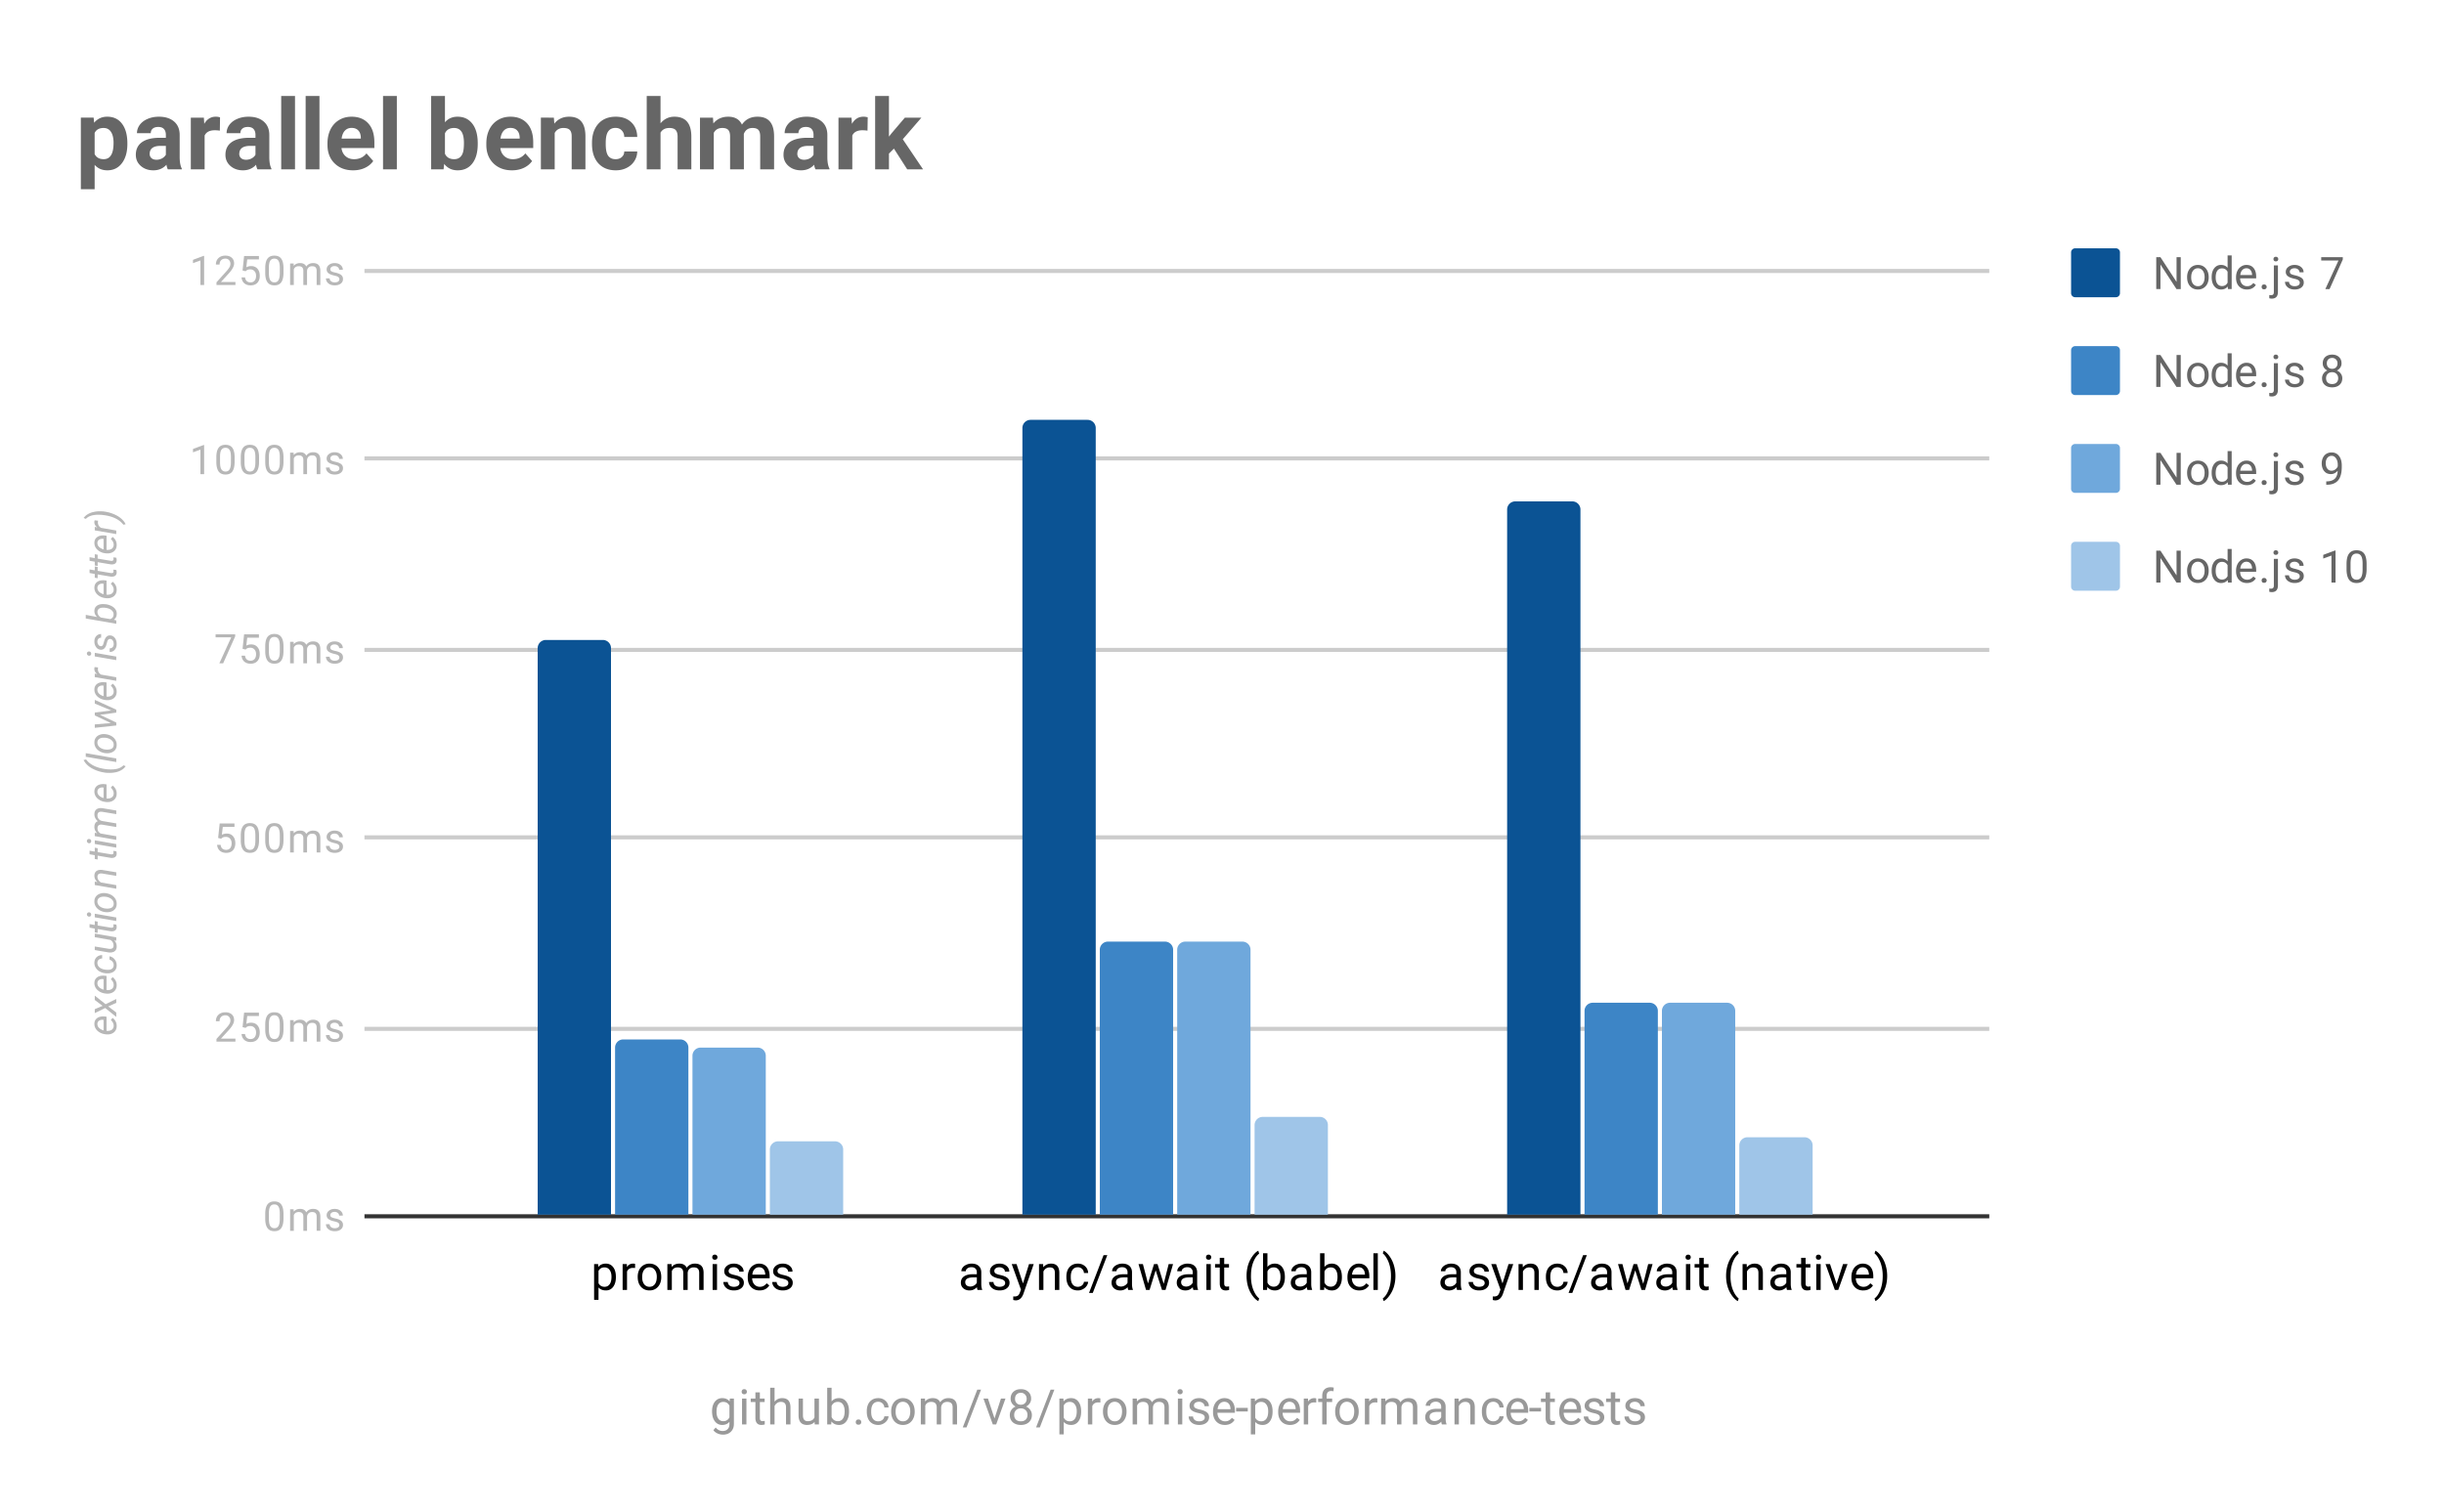 <svg xmlns="http://www.w3.org/2000/svg" width="719pt" height="445pt" viewBox="0 0 719 445"><defs><clipPath id="a"><path d="M158 123h307v234.98H158zm0 0"/></clipPath><clipPath id="b"><path d="M180 277h308v80.98H180zm0 0"/></clipPath><clipPath id="c"><path d="M203 277h308v80.98H203zm0 0"/></clipPath><clipPath id="d"><path d="M226 328h308v29.98H226zm0 0"/></clipPath></defs><path fill="#fff" d="M0 0h719v445H0z"/><path d="M89.5 298.5h399" transform="scale(1.198 1.199)" fill="none" stroke="#333" stroke-miterlimit="10"/><path d="M89.5 252.5h399m-399-47h399m-399-46.001h399m-399-47h399M89.5 66.5h399" transform="scale(1.198 1.199)" fill="none" stroke="#ccc" stroke-miterlimit="10"/><g clip-path="url(#a)"><path d="M179.75 357.438h-21.57V190.714a2.399 2.399 0 0 1 2.398-2.399h16.774a2.399 2.399 0 0 1 2.398 2.399zm142.602 0h-21.57V125.945a2.4 2.4 0 0 1 2.398-2.402h16.773a2.4 2.4 0 0 1 2.399 2.402zm142.601 0h-21.57V149.934a2.399 2.399 0 0 1 2.398-2.399h16.778a2.398 2.398 0 0 1 2.394 2.399zm0 0" fill="#0b5394"/></g><g clip-path="url(#b)"><path d="M202.52 357.438h-21.57v-49.176a2.396 2.396 0 0 1 2.394-2.399h16.777a2.399 2.399 0 0 1 2.399 2.399zm142.601 0h-21.57v-77.965a2.396 2.396 0 0 1 2.394-2.399h16.778a2.399 2.399 0 0 1 2.398 2.399zm142.602 0h-21.57v-59.973a2.398 2.398 0 0 1 2.394-2.399h16.777a2.399 2.399 0 0 1 2.399 2.399zm0 0" fill="#3d85c6"/></g><g clip-path="url(#c)"><path d="M225.285 357.438h-21.57V310.66a2.399 2.399 0 0 1 2.398-2.398h16.778a2.396 2.396 0 0 1 2.394 2.398zm142.602 0h-21.57v-77.965a2.399 2.399 0 0 1 2.398-2.399h16.777a2.396 2.396 0 0 1 2.395 2.399zm142.601 0h-21.566v-59.973a2.396 2.396 0 0 1 2.394-2.399h16.778a2.396 2.396 0 0 1 2.394 2.399zm0 0" fill="#6fa8dc"/></g><g clip-path="url(#d)"><path d="M248.055 357.438h-21.57v-19.192a2.399 2.399 0 0 1 2.398-2.398h16.777a2.398 2.398 0 0 1 2.395 2.398zm142.601 0h-21.57V331.05a2.399 2.399 0 0 1 2.398-2.399h16.778a2.398 2.398 0 0 1 2.394 2.399zm142.602 0h-21.57v-20.391a2.399 2.399 0 0 1 2.398-2.399h16.777a2.398 2.398 0 0 1 2.395 2.399zm0 0" fill="#9fc5e8"/></g><path d="M209.48 415.29c0-1.185.278-2.13.825-2.83.55-.698 1.273-1.05 2.172-1.05.925 0 1.648.324 2.171.977l.059-.844h1.2v7.422c0 .988-.298 1.762-.884 2.324-.585.574-1.367.86-2.34.86a3.853 3.853 0 0 1-1.609-.356c-.523-.238-.926-.555-1.199-.953l.676-.79c.547.688 1.23 1.032 2.039 1.032.625 0 1.113-.18 1.46-.543.364-.351.544-.851.544-1.5v-.656c-.524.613-1.235.918-2.133.918-.887 0-1.606-.356-2.156-1.067-.547-.726-.825-1.707-.825-2.945zm1.313.151c0 .848.176 1.524.523 2.024.352.488.844.73 1.48.73.813 0 1.411-.375 1.798-1.125v-3.465c-.399-.726-1-1.09-1.797-1.09-.625 0-1.117.247-1.48.735-.348.484-.524 1.215-.524 2.191zm8.8 3.711h-1.292v-7.609h1.293zm-1.405-9.617c0-.21.062-.39.187-.543.137-.148.332-.222.582-.222.25 0 .438.074.563.222a.782.782 0 0 1 .203.543.757.757 0 0 1-.203.527c-.125.137-.313.208-.563.208-.25 0-.445-.07-.582-.207a.8.8 0 0 1-.188-.528zm5.355.172v1.836h1.406v1.012h-1.406v4.703c0 .312.062.543.187.695.125.149.336.223.637.223.153 0 .356-.024.617-.074v1.05a3.554 3.554 0 0 1-.992.149c-.574 0-1.012-.176-1.308-.524-.301-.363-.45-.87-.45-1.52v-4.702h-1.386v-1.012h1.386v-1.836zm4.328 2.754c.574-.7 1.32-1.05 2.246-1.05 1.61 0 2.422.905 2.434 2.718v5.023h-1.313v-5.043c0-.535-.125-.937-.375-1.199-.234-.262-.617-.394-1.14-.394-.426 0-.797.113-1.121.34a2.278 2.278 0 0 0-.735.878v5.418h-1.289v-10.797h1.29zm11.774 5.941c-.497.598-1.243.899-2.227.899-.813 0-1.43-.238-1.852-.711-.425-.477-.636-1.176-.636-2.102v-4.945h1.289v4.91c0 1.16.469 1.742 1.406 1.742 1 0 1.66-.375 1.984-1.125v-5.527h1.313v7.61h-1.238zm10.132-2.96c0 1.16-.27 2.097-.804 2.812-.528.7-1.239 1.047-2.137 1.047-.961 0-1.703-.344-2.23-1.031l-.075.882h-1.176v-10.797h1.29v4.032c.523-.649 1.25-.977 2.171-.977.926 0 1.649.352 2.172 1.05.528.688.79 1.645.79 2.868zm-1.293-.153c0-.887-.175-1.566-.523-2.043-.336-.484-.824-.73-1.461-.73-.863 0-1.48.394-1.855 1.183v3.297c.402.8 1.02 1.2 1.855 1.2.625 0 1.11-.243 1.46-.731.349-.488.524-1.211.524-2.176zm3.278 3.188a.85.85 0 0 1 .187-.563c.137-.148.336-.223.598-.223.277 0 .48.075.617.223.137.152.207.34.207.563a.78.78 0 0 1-.207.543c-.137.14-.34.207-.617.207-.262 0-.461-.067-.598-.207a.82.82 0 0 1-.187-.543zm6.61-.243c.46 0 .866-.14 1.214-.414.351-.285.543-.644.582-1.066h1.238a2.387 2.387 0 0 1-.469 1.254 3.05 3.05 0 0 1-1.105.937c-.45.239-.937.356-1.46.356-1.036 0-1.86-.344-2.474-1.031-.597-.7-.898-1.649-.898-2.848v-.227c0-.734.133-1.39.395-1.965a3.07 3.07 0 0 1 1.16-1.332c.511-.324 1.117-.488 1.816-.488.848 0 1.555.258 2.117.77.575.5.88 1.164.918 1.988h-1.238c-.04-.5-.227-.906-.563-1.219-.335-.312-.746-.469-1.234-.469-.664 0-1.176.239-1.535.711-.363.477-.543 1.164-.543 2.063v.242c0 .875.18 1.55.543 2.027.36.473.871.711 1.535.711zm3.8-2.96c0-.739.144-1.407.43-2.008.3-.598.71-1.055 1.234-1.368a3.334 3.334 0 0 1 1.781-.488c1.035 0 1.871.356 2.508 1.07.648.711.973 1.668.973 2.868v.093c0 .739-.141 1.399-.43 1.989a3.382 3.382 0 0 1-1.215 1.386c-.527.325-1.133.485-1.816.485-1.024 0-1.86-.356-2.512-1.067-.637-.726-.953-1.68-.953-2.867zm1.308.167c0 .836.196 1.512.582 2.024a1.9 1.9 0 0 0 1.575.77c.66 0 1.183-.258 1.57-.77.387-.524.582-1.254.582-2.192 0-.824-.2-1.496-.598-2.007-.39-.524-.914-.786-1.574-.786-.637 0-1.156.254-1.555.766-.386.5-.582 1.234-.582 2.195zm8.653-3.898l.035.844c.55-.653 1.3-.977 2.25-.977 1.059 0 1.785.406 2.172 1.219a2.85 2.85 0 0 1 .973-.879c.414-.227.894-.34 1.44-.34 1.673 0 2.524.883 2.548 2.645v5.097h-1.293v-5.023c0-.535-.125-.938-.375-1.2-.25-.273-.664-.413-1.254-.413-.484 0-.89.144-1.215.433-.312.285-.492.676-.543 1.16v5.043h-1.293v-4.984c0-1.102-.543-1.652-1.629-1.652-.847 0-1.43.363-1.742 1.09v5.546h-1.312v-7.609zm12.207 8.488h-1.106l4.27-11.113h1.105zm8.238-2.64l1.89-5.848h1.333l-2.735 7.61h-.992l-2.754-7.61h1.332zm10.77-5.809c0 .512-.141.965-.414 1.367a2.852 2.852 0 0 1-1.086.938 2.86 2.86 0 0 1 1.254 1.011c.312.438.468.938.468 1.497 0 .875-.3 1.582-.898 2.12-.586.524-1.367.786-2.34.786-.988 0-1.777-.262-2.379-.785-.586-.54-.879-1.246-.879-2.121 0-.56.149-1.06.45-1.497a2.685 2.685 0 0 1 1.253-1.011 2.704 2.704 0 0 1-1.066-.938 2.438 2.438 0 0 1-.395-1.367c0-.863.274-1.547.825-2.047.546-.512 1.277-.765 2.191-.765.898 0 1.621.253 2.172.765.562.5.844 1.184.844 2.047zm-1.07 4.777c0-.574-.18-1.039-.544-1.386-.359-.364-.836-.543-1.421-.543-.586 0-1.063.18-1.422.543-.352.347-.528.816-.528 1.406 0 .574.176 1.031.528 1.367.347.324.828.488 1.441.488.598 0 1.074-.168 1.422-.507.348-.336.523-.793.523-1.368zm-1.946-6.523c-.512 0-.93.164-1.254.488-.312.313-.469.742-.469 1.293 0 .512.157.93.47 1.258.308.324.722.484 1.233.484.524 0 .942-.16 1.254-.484.313-.328.47-.746.47-1.258 0-.523-.165-.949-.49-1.273a1.61 1.61 0 0 0-1.214-.508zm5.578 10.195h-1.105l4.27-11.113h1.105zm12.152-4.59c0 1.149-.261 2.079-.785 2.793-.527.711-1.242 1.067-2.152 1.067-.926 0-1.648-.293-2.176-.88v3.653h-1.289v-10.531h1.18l.055.844c.535-.653 1.273-.977 2.21-.977.91 0 1.63.344 2.153 1.031.535.688.805 1.645.805 2.868zm-1.292-.152c0-.86-.188-1.535-.563-2.023-.36-.5-.86-.75-1.496-.75-.785 0-1.371.343-1.762 1.035v3.633c.39.699.98 1.05 1.781 1.05.622 0 1.118-.246 1.48-.73.372-.5.56-1.238.56-2.215zm6.949-2.586a5.49 5.49 0 0 0-.637-.035c-.863 0-1.445.363-1.742 1.086v5.398h-1.293v-7.609h1.254l.02.883c.425-.676 1.03-1.016 1.816-1.016.25 0 .445.031.582.094zm.765 2.567c0-.735.145-1.403.434-2.004.297-.598.71-1.055 1.23-1.368a3.334 3.334 0 0 1 1.782-.488c1.035 0 1.87.356 2.507 1.07.653.711.977 1.668.977 2.868v.093c0 .739-.144 1.399-.434 1.989a3.382 3.382 0 0 1-1.214 1.386c-.524.325-1.13.485-1.817.485-1.023 0-1.86-.356-2.508-1.067-.636-.726-.957-1.68-.957-2.867zm1.313.171c0 .836.191 1.512.578 2.024.398.512.926.77 1.574.77.66 0 1.184-.258 1.57-.77.391-.524.583-1.254.583-2.192 0-.824-.2-1.496-.598-2.007-.387-.524-.914-.786-1.574-.786-.637 0-1.157.254-1.555.766-.387.5-.578 1.234-.578 2.195zm8.648-3.898l.035.844c.551-.653 1.301-.977 2.25-.977 1.063 0 1.786.406 2.172 1.219a2.86 2.86 0 0 1 .973-.879c.414-.227.895-.34 1.441-.34 1.676 0 2.524.883 2.547 2.645v5.097h-1.289v-5.023c0-.535-.125-.938-.379-1.2-.246-.273-.664-.413-1.25-.413-.488 0-.894.144-1.218.433-.313.285-.493.676-.543 1.16v5.043h-1.293v-4.984c0-1.102-.543-1.652-1.63-1.652-.847 0-1.429.363-1.741 1.09v5.546h-1.31v-7.609zm13.371 7.61h-1.293v-7.61h1.293zm-1.406-9.618c0-.21.063-.39.188-.543.136-.148.332-.222.582-.222.25 0 .433.074.558.222.14.153.207.332.207.543a.744.744 0 0 1-.207.527c-.125.137-.308.208-.558.208-.25 0-.446-.07-.582-.207a.8.8 0 0 1-.188-.528zm8.016 7.594c0-.352-.137-.621-.414-.809-.262-.199-.723-.367-1.383-.504-.652-.136-1.168-.308-1.555-.507-.387-.2-.676-.43-.863-.692a1.781 1.781 0 0 1-.262-.976c0-.625.262-1.149.785-1.575.528-.437 1.2-.656 2.024-.656.863 0 1.555.227 2.078.676.535.437.805 1 .805 1.687h-1.293c0-.351-.153-.648-.465-.898-.301-.262-.676-.395-1.125-.395-.473 0-.848.106-1.125.317a.945.945 0 0 0-.39.789c0 .312.124.55.374.71.25.165.7.321 1.348.47.648.136 1.172.308 1.57.507.402.2.695.442.883.73.2.286.3.63.3 1.032 0 .688-.277 1.235-.827 1.649-.536.41-1.235.617-2.094.617-.613 0-1.156-.106-1.633-.317a2.72 2.72 0 0 1-1.082-.918 2.188 2.188 0 0 1-.394-1.257h1.292c.024.437.2.789.524 1.05.324.25.754.375 1.293.375.484 0 .879-.101 1.18-.3.296-.2.449-.47.449-.805zm5.914 2.172c-1.035 0-1.88-.336-2.527-1.012-.637-.687-.954-1.598-.954-2.734v-.227c0-.762.145-1.437.43-2.023.29-.602.688-1.063 1.2-1.387a3.069 3.069 0 0 1 1.683-.508c.988 0 1.754.324 2.305.977.546.648.824 1.578.824 2.793v.543h-5.149c.024.75.243 1.355.653 1.816.425.461.96.695 1.613.695.45 0 .828-.093 1.14-.28a3.06 3.06 0 0 0 .86-.75l.789.616c-.637.989-1.594 1.48-2.867 1.48zm-.168-6.82a1.74 1.74 0 0 0-1.328.582c-.348.375-.563.902-.637 1.59h3.8v-.094c-.038-.66-.218-1.172-.542-1.536-.313-.363-.742-.543-1.293-.543zm6.91 2.847h-3.426v-1.047h3.426zm7.3.113c0 1.149-.26 2.079-.784 2.793-.524.711-1.243 1.067-2.153 1.067-.925 0-1.648-.293-2.172-.88v3.653h-1.293v-10.531h1.18l.055.844c.539-.653 1.273-.977 2.21-.977.91 0 1.63.344 2.153 1.031.54.688.805 1.645.805 2.868zm-1.288-.152c0-.86-.188-1.535-.563-2.023-.363-.5-.863-.75-1.5-.75-.785 0-1.37.343-1.758 1.035v3.633c.387.699.98 1.05 1.778 1.05.625 0 1.117-.246 1.48-.73.375-.5.563-1.238.563-2.215zm6.422 4.012c-1.04 0-1.88-.336-2.532-1.012-.632-.687-.953-1.598-.953-2.734v-.227c0-.762.145-1.437.434-2.023.285-.602.683-1.063 1.195-1.387a3.069 3.069 0 0 1 1.684-.508c.988 0 1.758.324 2.304.977.551.648.825 1.578.825 2.793v.543h-5.149c.024.75.242 1.355.656 1.816.422.461.961.695 1.61.695.45 0 .828-.093 1.14-.28.325-.188.614-.438.864-.75l.785.616c-.637.989-1.59 1.48-2.863 1.48zm-.168-6.82c-.528 0-.97.19-1.332.582-.348.375-.559.902-.637 1.59h3.8v-.094c-.034-.66-.214-1.172-.542-1.536-.309-.363-.742-.543-1.293-.543zm7.882.222a5.49 5.49 0 0 0-.636-.035c-.864 0-1.446.363-1.742 1.086v5.398h-1.293v-7.609h1.253l.02.883c.426-.676 1.031-1.016 1.816-1.016.25 0 .446.031.582.094zm1.758 6.45v-6.598h-1.199v-1.012h1.2v-.77c0-.824.21-1.453.636-1.89.438-.453 1.055-.676 1.855-.676.297 0 .598.035.899.113l-.074 1.067a3.16 3.16 0 0 0-.696-.075c-.421 0-.754.125-.992.375-.222.25-.336.598-.336 1.047v.809h1.63v1.012h-1.63v6.597zm3.801-3.88c0-.738.145-1.406.434-2.007.297-.598.71-1.055 1.234-1.368a3.31 3.31 0 0 1 1.777-.488c1.036 0 1.875.356 2.512 1.07.649.711.973 1.668.973 2.868v.093c0 .739-.145 1.399-.434 1.989a3.382 3.382 0 0 1-1.215 1.386c-.523.325-1.129.485-1.816.485-1.024 0-1.86-.356-2.508-1.067-.637-.726-.957-1.68-.957-2.867zm1.313.168c0 .836.191 1.512.578 2.024.402.512.925.77 1.574.77.66 0 1.187-.258 1.574-.77.387-.524.578-1.254.578-2.192 0-.824-.199-1.496-.597-2.007-.387-.524-.914-.786-1.575-.786-.636 0-1.152.254-1.554.766-.387.5-.578 1.234-.578 2.195zm11.101-2.738c-.2-.023-.41-.035-.637-.035-.859 0-1.441.363-1.742 1.086v5.398h-1.289v-7.609h1.254l.02.883c.421-.676 1.027-1.016 1.816-1.016.25 0 .441.031.578.094zm2.34-1.16l.039.844c.547-.653 1.297-.977 2.246-.977 1.063 0 1.785.406 2.172 1.219a2.85 2.85 0 0 1 .973-.879c.414-.227.894-.34 1.445-.34 1.672 0 2.52.883 2.543 2.645v5.097h-1.29v-5.023c0-.535-.124-.938-.374-1.2-.25-.273-.668-.413-1.254-.413-.488 0-.895.144-1.219.433-.312.285-.492.676-.543 1.16v5.043h-1.293v-4.984c0-1.102-.543-1.652-1.629-1.652-.847 0-1.43.363-1.742 1.09v5.546h-1.308v-7.609zm16.648 7.61c-.074-.15-.136-.419-.187-.81-.602.641-1.317.958-2.156.958-.746 0-1.364-.211-1.852-.637-.473-.426-.71-.969-.71-1.629 0-.789.3-1.398.898-1.836.597-.437 1.449-.66 2.546-.66h1.254v-.598c0-.449-.136-.804-.41-1.066-.265-.277-.664-.414-1.199-.414-.46 0-.852.117-1.164.355-.313.227-.465.508-.465.844h-1.312c0-.387.132-.754.394-1.105a2.76 2.76 0 0 1 1.106-.825c.46-.21.964-.32 1.515-.32.887 0 1.574.219 2.059.656.5.438.762 1.04.785 1.801v3.504c0 .7.09 1.258.266 1.668v.113zm-2.156-.993c.414 0 .8-.11 1.164-.32.36-.211.621-.488.785-.824v-1.555h-1.011c-1.598 0-2.395.469-2.395 1.406 0 .399.137.715.41.953.274.227.625.336 1.047.336zm7.078-6.617l.04.957c.585-.727 1.347-1.09 2.284-1.09 1.61 0 2.422.906 2.434 2.719v5.023h-1.312v-5.043c0-.535-.125-.937-.375-1.199-.235-.262-.618-.394-1.141-.394-.426 0-.797.113-1.121.34a2.278 2.278 0 0 0-.735.878v5.418h-1.289v-7.609zm10.207 6.691c.461 0 .868-.14 1.215-.414.352-.285.543-.644.582-1.066h1.235c-.024.437-.18.855-.47 1.254-.273.387-.64.699-1.1.937-.45.239-.938.356-1.462.356-1.039 0-1.863-.344-2.472-1.031-.598-.7-.899-1.649-.899-2.848v-.227c0-.734.13-1.39.395-1.965a3.07 3.07 0 0 1 1.16-1.332c.512-.324 1.117-.488 1.816-.488.848 0 1.555.258 2.114.77.574.5.882 1.164.918 1.988h-1.235c-.039-.5-.226-.906-.562-1.219a1.75 1.75 0 0 0-1.235-.469c-.664 0-1.175.239-1.535.711-.363.477-.543 1.164-.543 2.063v.242c0 .875.18 1.55.543 2.027.36.473.871.711 1.535.711zm7.301 1.067c-1.035 0-1.879-.336-2.527-1.012-.637-.687-.953-1.598-.953-2.734v-.227c0-.762.14-1.437.43-2.023a3.227 3.227 0 0 1 1.199-1.387 3.06 3.06 0 0 1 1.683-.508c.985 0 1.754.324 2.3.977.552.648.825 1.578.825 2.793v.543h-5.148c.027.75.246 1.355.656 1.816.426.461.96.695 1.61.695.449 0 .831-.093 1.144-.28a3.06 3.06 0 0 0 .86-.75l.788.616c-.636.989-1.593 1.48-2.867 1.48zm-.168-6.82c-.523 0-.969.19-1.328.582-.352.375-.563.902-.637 1.59h3.801v-.094c-.039-.66-.219-1.172-.543-1.536-.312-.363-.746-.543-1.293-.543zm6.91 2.847h-3.43v-1.047h3.43zm2.657-5.621v1.836h1.406v1.012h-1.406v4.703c0 .312.062.543.187.695.125.149.336.223.637.223.152 0 .355-.024.617-.074v1.05a3.554 3.554 0 0 1-.992.149c-.574 0-1.012-.176-1.309-.524-.3-.363-.45-.87-.45-1.52v-4.702h-1.386v-1.012h1.387v-1.836zm6.18 9.594c-1.036 0-1.88-.336-2.528-1.012-.637-.687-.953-1.598-.953-2.734v-.227c0-.762.14-1.437.43-2.023.285-.602.687-1.063 1.199-1.387a3.06 3.06 0 0 1 1.683-.508c.985 0 1.754.324 2.301.977.55.648.828 1.578.828 2.793v.543h-5.152c.027.75.246 1.355.656 1.816.426.461.961.695 1.61.695.449 0 .831-.093 1.144-.28a3.08 3.08 0 0 0 .86-.75l.788.616c-.636.989-1.593 1.48-2.867 1.48zm-.169-6.82c-.523 0-.969.19-1.328.582-.351.375-.562.902-.637 1.59h3.801v-.094c-.039-.66-.219-1.172-.543-1.536-.312-.363-.742-.543-1.293-.543zm8.633 4.648c0-.352-.137-.621-.414-.809-.262-.199-.723-.367-1.383-.504-.652-.136-1.168-.308-1.555-.507-.386-.2-.675-.43-.863-.692a1.781 1.781 0 0 1-.262-.976c0-.625.262-1.149.786-1.575.527-.437 1.199-.656 2.023-.656.863 0 1.555.227 2.078.676.535.437.805 1 .805 1.687h-1.29c0-.351-.155-.648-.468-.898-.3-.262-.676-.395-1.125-.395-.473 0-.848.106-1.125.317a.945.945 0 0 0-.39.789c0 .312.124.55.374.71.25.165.7.321 1.348.47.649.136 1.172.308 1.57.507.403.2.696.442.883.73.2.286.301.63.301 1.032 0 .688-.277 1.235-.828 1.649-.535.41-1.234.617-2.094.617-.613 0-1.156-.106-1.633-.317a2.72 2.72 0 0 1-1.082-.918 2.188 2.188 0 0 1-.394-1.257h1.293c.023.437.199.789.523 1.05.324.25.754.375 1.293.375.485 0 .88-.101 1.18-.3.297-.2.45-.47.45-.805zm4.527-7.422v1.836h1.407v1.012h-1.403v4.703c0 .312.063.543.188.695.12.149.336.223.633.223.152 0 .359-.024.62-.074v1.05c-.34.098-.667.149-.991.149-.575 0-1.012-.176-1.313-.524-.3-.363-.45-.87-.45-1.52v-4.702h-1.386v-1.012h1.387v-1.836zm7.457 7.422c0-.352-.14-.621-.414-.809-.261-.199-.722-.367-1.386-.504-.649-.136-1.164-.308-1.551-.507-.39-.2-.676-.43-.863-.692a1.781 1.781 0 0 1-.262-.976c0-.625.262-1.149.785-1.575.523-.437 1.2-.656 2.023-.656.86 0 1.555.227 2.079.676.535.437.804 1 .804 1.687h-1.293c0-.351-.156-.648-.465-.898-.3-.262-.675-.395-1.125-.395-.476 0-.851.106-1.125.317a.949.949 0 0 0-.394.789c0 .312.125.55.375.71.25.165.7.321 1.351.47.649.136 1.172.308 1.57.507.4.2.696.442.884.73.199.286.296.63.296 1.032 0 .688-.273 1.235-.824 1.649-.535.41-1.234.617-2.097.617-.61 0-1.153-.106-1.63-.317a2.72 2.72 0 0 1-1.081-.918 2.188 2.188 0 0 1-.395-1.257h1.293c.024.437.195.789.524 1.05.324.25.753.375 1.289.375.488 0 .882-.101 1.183-.3.297-.2.45-.47.45-.805zm0 0" fill="#999"/><path d="M34.324 301.96c-.011.786-.3 1.403-.86 1.856-.573.438-1.3.625-2.171.559l-.266-.035a4.141 4.141 0 0 1-1.703-.543c-.523-.313-.914-.688-1.18-1.125a2.694 2.694 0 0 1-.374-1.445c.015-.649.234-1.153.656-1.516.414-.375.976-.582 1.687-.621.25-.012.504-.004.766.02l.469.074v4.144c.574.063 1.066-.031 1.48-.281.399-.262.606-.656.617-1.18.012-.625-.27-1.203-.843-1.726l.523-.618c.375.274.676.625.902 1.051.211.41.309.871.297 1.387zm-5.672-.675c-.011.438.137.817.45 1.14.296.329.753.59 1.367.79v-3.09l-.094-.02c-.488-.062-.895.016-1.219.243-.324.21-.492.523-.504.937zm1.535-5.305l-2.304-1.722v-1.293l3.183 2.531 3.145-1.539v1.145l-2.36 1.046 2.36 1.801v1.293l-3.258-2.625-3.07 1.5v-1.16zm4.137-6.015c-.011.785-.3 1.406-.86 1.855-.573.438-1.3.625-2.171.563l-.266-.035a4.204 4.204 0 0 1-1.703-.547c-.523-.313-.914-.688-1.18-1.125a2.69 2.69 0 0 1-.374-1.442c.015-.652.234-1.156.656-1.52.414-.374.976-.581 1.687-.616a4.94 4.94 0 0 1 .766.02l.469.073v4.141c.574.063 1.066-.031 1.48-.281.399-.262.606-.656.617-1.18.012-.625-.27-1.2-.843-1.723l.523-.62c.375.277.676.624.902 1.05.211.41.309.875.297 1.387zm-5.672-.676c-.011.438.137.82.45 1.145.296.324.753.586 1.367.789v-3.094l-.094-.02c-.488-.062-.895.02-1.219.243-.324.214-.492.527-.504.937zm4.793-5.266a1.551 1.551 0 0 0-.32-1.011 1.566 1.566 0 0 0-.898-.602l-.02-1.012c.402.063.77.227 1.105.489a2.731 2.731 0 0 1 1.012 2.195c0 .523-.129.973-.39 1.348-.278.363-.653.629-1.125.804-.489.164-1.032.22-1.63.168l-.28-.035a4.171 4.171 0 0 1-1.63-.527 3.057 3.057 0 0 1-1.124-1.106 2.607 2.607 0 0 1-.375-1.5c.015-.66.238-1.191.675-1.59.426-.402.961-.601 1.61-.601v.992c-.41.016-.742.133-.992.36-.262.21-.399.503-.41.878a1.688 1.688 0 0 0 .617 1.387c.41.363 1 .586 1.761.676l.149.02c.25.023.504.03.765.019.465-.027.825-.152 1.09-.379.262-.234.399-.558.41-.973zm.149-7.328c.511.489.758 1.118.73 1.895-.011.598-.222 1.047-.636 1.348-.422.289-1 .394-1.723.32l-4.082-.695v-1.051l4.101.675c.176.028.344.032.508.02.285-.023.508-.105.672-.242.148-.152.23-.363.242-.637.028-.75-.281-1.332-.914-1.746l-4.61-.805v-1.05l6.329 1.09v1.011zm-7.246-4.777l1.535.262v-1.145l.844.152v1.141l3.93.656c.1.012.195.012.284 0 .297-.023.45-.187.45-.488 0-.125-.02-.297-.059-.523l.879.093c.078.25.113.504.113.77-.011.422-.168.742-.465.953-.3.2-.707.281-1.218.246l-3.914-.656v1.125l-.844-.152v-1.106l-1.535-.281zm7.863-1.95v1.048l-6.328-1.086v-1.067zm-8.648-.882a.57.57 0 0 1 .167-.43.575.575 0 0 1 .45-.187c.187 0 .343.062.468.187a.66.66 0 0 1 .02.899.604.604 0 0 1-.45.168.66.66 0 0 1-.448-.188.626.626 0 0 1-.207-.45zm2.207-3.899c0-.523.144-.972.433-1.347.274-.387.66-.668 1.16-.844a3.42 3.42 0 0 1 1.61-.187l.132.02a4.31 4.31 0 0 1 1.665.542c.5.29.894.668 1.18 1.14.277.466.402.97.374 1.52 0 .524-.136.98-.41 1.367a2.5 2.5 0 0 1-1.164.829 3.728 3.728 0 0 1-1.59.183 4.106 4.106 0 0 1-1.777-.523c-.524-.301-.93-.68-1.219-1.145a2.7 2.7 0 0 1-.394-1.555zm3.39 2.157c.25.035.504.035.766 0 .465-.04.832-.168 1.11-.395.26-.238.398-.554.41-.957a1.772 1.772 0 0 0-.247-.972c-.183-.301-.465-.551-.84-.75a3.715 3.715 0 0 0-1.254-.395 8.23 8.23 0 0 0-.898-.02c-.477.051-.852.196-1.125.434s-.418.555-.43.953c-.011.54.2 1 .637 1.39.438.388 1.016.626 1.742.712zm-3.277-7.93l.789.152c-.625-.562-.926-1.21-.902-1.949.015-.586.222-1.023.62-1.312.4-.29.954-.395 1.665-.317l4.156.692v1.05l-4.172-.695a1.984 1.984 0 0 0-.527 0c-.547.063-.828.383-.84.957-.016.637.328 1.2 1.027 1.688l4.512.785v1.05l-6.328-1.085zm-1.535-9.086l1.535.262v-1.145l.844.153v1.14l3.93.657c.1.011.195.011.284 0 .297-.024.45-.188.45-.489 0-.125-.02-.3-.059-.523l.879.094c.078.25.113.503.113.765-.011.426-.168.746-.465.957-.3.2-.707.281-1.218.246l-3.914-.656v1.125l-.844-.152v-1.106l-1.535-.281zm7.863-1.95v1.048l-6.328-1.086v-1.067zm-8.648-.882a.57.57 0 0 1 .167-.43.575.575 0 0 1 .45-.187c.187 0 .343.062.468.187a.66.66 0 0 1 .02.899.604.604 0 0 1-.45.168.66.66 0 0 1-.448-.188.633.633 0 0 1-.207-.449zm2.32-2.453l.695.129c-.562-.535-.832-1.18-.808-1.93 0-.398.09-.738.265-1.012.172-.289.422-.48.746-.582-.699-.597-1.035-1.296-1.011-2.097.015-.637.226-1.106.636-1.406.403-.301.95-.415 1.649-.34l4.156.695v1.066l-4.172-.691a2.287 2.287 0 0 0-.566 0c-.524.074-.79.418-.801 1.031a1.6 1.6 0 0 0 .355 1.067c.246.312.575.511.973.601l4.21.711v1.07l-4.17-.695c-.427-.062-.759 0-.993.188-.238.187-.36.468-.36.843-.023.664.278 1.188.903 1.575l4.62.804v1.07l-6.327-1.105zm6.441-11.453c-.011.789-.3 1.406-.86 1.855-.573.438-1.3.625-2.171.563l-.266-.035a4.204 4.204 0 0 1-1.703-.547c-.523-.313-.914-.688-1.18-1.125a2.69 2.69 0 0 1-.374-1.442c.015-.648.234-1.156.656-1.52.414-.374.976-.577 1.687-.616a4.94 4.94 0 0 1 .766.02l.469.073v4.141c.574.063 1.066-.031 1.48-.281.399-.262.606-.656.617-1.18.012-.625-.27-1.2-.843-1.723l.523-.62c.375.277.676.624.902 1.05.211.414.309.875.297 1.387zm-5.672-.676c-.011.438.137.82.45 1.145.296.324.753.586 1.367.789v-3.094l-.094-.02c-.488-.062-.895.02-1.219.243-.324.214-.492.527-.504.937zm2.133-5.582a10.676 10.676 0 0 1-2.64-.715c-.86-.347-1.59-.773-2.192-1.273-.598-.512-1.055-1.082-1.363-1.707l.73-.168a5.986 5.986 0 0 0 1.797 1.594c.723.437 1.598.773 2.621 1.011 1.012.238 2.004.352 2.977.336.812 0 1.523-.097 2.133-.297.613-.215 1.101-.52 1.46-.918l.657.262c-.45.66-1.117 1.168-2.004 1.516-.887.34-1.902.488-3.05.449-.376 0-.731-.024-1.067-.074zm3.426-4.144v1.05l-8.984-1.554v-1.051zm-6.441-4.778c0-.527.144-.976.433-1.351.274-.387.66-.668 1.16-.844.489-.188 1.024-.25 1.61-.188l.132.02c.61.078 1.168.258 1.665.543.5.289.894.672 1.18 1.144.277.461.402.97.374 1.52 0 .523-.136.98-.41 1.367a2.488 2.488 0 0 1-1.164.824 3.668 3.668 0 0 1-1.59.188c-.66-.051-1.254-.223-1.777-.524-.524-.3-.93-.683-1.219-1.144a2.707 2.707 0 0 1-.394-1.555zm3.39 2.153c.25.039.504.039.766 0 .465-.036.832-.168 1.11-.391.26-.238.398-.559.41-.957a1.756 1.756 0 0 0-.247-.973c-.183-.3-.465-.55-.84-.75a3.715 3.715 0 0 0-1.254-.394 8.231 8.231 0 0 0-.898-.02c-.477.05-.852.195-1.125.434-.273.234-.418.554-.43.953-.011.539.2 1 .637 1.387.438.386 1.016.625 1.742.71zm1.555-11.504l-4.832-2.028v-1.086l6.328 2.887v.863l-4.793.657 4.793 2.265v.863l-6.328.692v-1.008l4.719-.398-4.72-2.246v-.844zm1.61-5.454c-.013.786-.302 1.403-.86 1.856-.574.437-1.3.621-2.172.559l-.266-.036a4.2 4.2 0 0 1-1.703-.543c-.523-.312-.914-.687-1.18-1.125a2.703 2.703 0 0 1-.374-1.445c.015-.648.234-1.152.656-1.516.414-.375.976-.582 1.687-.62a5.49 5.49 0 0 1 .766.019l.469.074v4.145c.574.062 1.066-.032 1.48-.282.399-.261.606-.656.617-1.18.012-.624-.27-1.202-.843-1.726l.523-.617c.375.273.676.625.902 1.05.211.41.309.872.297 1.387zm-5.673-.675c-.011.437.137.816.45 1.14.296.328.753.59 1.367.79v-3.094l-.094-.016c-.488-.063-.895.016-1.219.242-.324.211-.492.524-.504.938zm.188-6.524l-.04.508c0 .672.305 1.203.919 1.594l4.492.785v1.05l-6.328-1.09v-1.03l.73.152c-.586-.45-.875-.977-.86-1.574 0-.137.032-.309.095-.508zm5.37-3.203v1.047l-6.327-1.086v-1.066zm-8.648-.883a.57.57 0 0 1 .168-.43.575.575 0 0 1 .45-.187c.187 0 .343.063.468.188a.66.66 0 0 1 .02.898.604.604 0 0 1-.45.168.66.66 0 0 1-.448-.187.626.626 0 0 1-.207-.45zm6.93-4.293c-.437-.062-.746.176-.918.715l-.32 1.106c-.324.922-.856 1.375-1.59 1.347-.562-.023-1.02-.273-1.367-.75-.363-.484-.54-1.062-.527-1.722 0-.637.187-1.157.562-1.555.363-.398.836-.594 1.422-.582l-.016 1.07a.946.946 0 0 0-.77.297c-.198.2-.304.477-.316.824 0 .364.094.676.282.938.175.25.406.394.691.433.363.051.625-.175.785-.675l.152-.524c.188-.726.43-1.238.731-1.539.297-.312.672-.453 1.121-.43a1.74 1.74 0 0 1 1.031.395c.285.223.512.535.672.934.153.386.219.8.207 1.238 0 .676-.191 1.23-.582 1.668-.387.437-.879.644-1.476.617v-1.047c.347 0 .636-.113.859-.336.215-.226.32-.539.32-.937 0-.39-.082-.719-.246-.996-.172-.286-.41-.45-.707-.489zm-1.426-10.23c.649.086 1.239.27 1.762.543.512.273.899.613 1.16 1.012.25.386.367.824.356 1.312-.024.762-.313 1.332-.86 1.707l.727.203v.977l-8.984-1.555v-1.07l3.351.637c-.562-.5-.832-1.11-.808-1.836.015-.614.238-1.086.675-1.426.426-.348 1.016-.528 1.778-.543.25 0 .496.012.734.039zm-.597 1.012c-.574-.012-1.012.086-1.313.3-.3.2-.46.504-.484.918-.016.66.316 1.223.992 1.688l2.77.465c.636-.235.96-.672.972-1.309a1.455 1.455 0 0 0-.355-1.09c-.262-.312-.625-.547-1.086-.71a4.99 4.99 0 0 0-1.496-.262zm3.855-5.192c-.011.785-.3 1.406-.86 1.856-.573.437-1.3.625-2.171.562l-.266-.035a4.204 4.204 0 0 1-1.703-.547c-.523-.312-.914-.687-1.18-1.125a2.69 2.69 0 0 1-.374-1.441c.015-.653.234-1.157.656-1.52.414-.375.976-.582 1.687-.617a4.94 4.94 0 0 1 .766.02l.469.074v4.14c.574.063 1.066-.03 1.48-.28.399-.263.606-.657.617-1.18.012-.626-.27-1.2-.843-1.727l.523-.617c.375.277.676.625.902 1.05.211.41.309.875.297 1.387zm-5.672-.676c-.011.438.137.82.45 1.145.296.324.753.586 1.367.785v-3.09l-.094-.02c-.488-.062-.895.02-1.219.243-.324.215-.492.527-.504.937zm-2.304-5.379l1.535.266v-1.144l.844.148v1.145l3.93.656c.1.012.195.012.284 0 .297-.028.45-.188.45-.488 0-.125-.02-.301-.059-.524l.879.094c.078.25.113.504.113.765-.011.426-.168.747-.465.958-.3.199-.707.28-1.218.246l-3.914-.657v1.121l-.844-.148v-1.105l-1.535-.282zm0-3.597l1.535.262v-1.141l.844.148v1.145l3.93.656c.1.012.195.012.284 0 .297-.027.45-.191.45-.488 0-.125-.02-.3-.059-.527l.879.093c.078.25.113.508.113.77-.011.426-.168.742-.465.957-.3.2-.707.281-1.218.242l-3.914-.656v1.125l-.844-.149v-1.105l-1.535-.281zm7.976-3.543c-.011.789-.3 1.406-.86 1.855-.573.438-1.3.625-2.171.563l-.266-.035a4.145 4.145 0 0 1-1.703-.547c-.523-.309-.914-.684-1.18-1.121a2.712 2.712 0 0 1-.374-1.446c.015-.648.234-1.156.656-1.515.414-.375.976-.582 1.687-.621.25-.012.504-.004.766.02l.469.073v4.141c.574.066 1.066-.027 1.48-.277.399-.266.606-.657.617-1.184.012-.625-.27-1.2-.843-1.723l.523-.617c.375.274.676.621.902 1.047.211.414.309.875.297 1.387zm-5.672-.676c-.011.438.137.82.45 1.145.296.324.753.59 1.367.789v-3.094l-.094-.02c-.488-.062-.895.02-1.219.246-.324.211-.492.524-.504.934zm.188-6.52l-.04.508c0 .672.305 1.203.919 1.59l4.492.79v1.046l-6.328-1.086v-1.031l.73.152c-.586-.453-.875-.976-.86-1.574 0-.14.032-.309.095-.508zm1.945-2.68c.95.138 1.848.388 2.7.75.847.349 1.566.782 2.152 1.294.586.5 1.027 1.055 1.328 1.668l-.676.148c-.996-1.336-2.613-2.23-4.848-2.68a13.473 13.473 0 0 0-2.586-.261c-1.671.023-2.867.43-3.593 1.219l-.657-.262a3.76 3.76 0 0 1 1.22-1.11 5.342 5.342 0 0 1 1.76-.671 7.88 7.88 0 0 1 2.08-.188c.37.012.726.035 1.065.074zm52.617 207.997c0 1.262-.218 2.203-.656 2.828-.426.613-1.101.918-2.023.918-.91 0-1.586-.3-2.024-.898-.437-.602-.66-1.5-.672-2.7v-1.441c0-1.266.211-2.195.637-2.793.438-.613 1.117-.918 2.04-.918.925 0 1.597.293 2.023.879.437.586.66 1.492.675 2.719zm-1.086-1.484c0-.922-.132-1.59-.394-2.004-.25-.426-.656-.637-1.219-.637-.547 0-.953.21-1.215.637-.25.414-.375 1.05-.375 1.91v1.746c0 .926.13 1.605.39 2.043.278.437.684.656 1.22.656.535 0 .93-.207 1.18-.62.261-.411.398-1.063.413-1.95zm4.063-1.215l.035.691c.461-.535 1.086-.805 1.875-.805.887 0 1.492.336 1.816 1.012.2-.3.465-.543.801-.73.352-.188.75-.282 1.2-.282 1.398 0 2.109.73 2.136 2.192v4.254h-1.086V358c0-.453-.105-.79-.32-1.016-.2-.222-.543-.336-1.027-.336-.414 0-.75.122-1.012.356-.262.238-.418.562-.469.976v4.196h-1.086v-4.16c0-.91-.449-1.368-1.347-1.368-.711 0-1.2.301-1.461.899v4.629h-1.086v-6.332zm13.46 4.648a.787.787 0 0 0-.335-.676c-.227-.164-.613-.3-1.16-.414-.54-.125-.969-.27-1.293-.43-.324-.163-.57-.355-.73-.581a1.422 1.422 0 0 1-.227-.805c0-.524.219-.961.656-1.313.45-.363 1.012-.543 1.688-.543.722 0 1.3.188 1.738.563.449.363.676.832.676 1.406h-1.086c0-.3-.125-.558-.375-.77-.25-.21-.567-.32-.954-.32-.39 0-.695.09-.917.266a.808.808 0 0 0-.34.672c0 .265.101.465.3.601.211.125.586.25 1.125.375.547.11.993.254 1.329.43.336.164.582.363.73.602.16.234.242.523.242.86 0 .573-.222 1.03-.672 1.366-.449.34-1.039.508-1.761.508-.5 0-.95-.086-1.348-.262a2.4 2.4 0 0 1-.918-.75 1.894 1.894 0 0 1-.316-1.05h1.086c.011.363.156.652.43.863.273.21.628.32 1.066.32.414 0 .742-.082.992-.246.25-.172.375-.398.375-.672zm-30.577-53.976h-5.578v-.79l2.941-3.277c.438-.488.734-.89.898-1.199a1.97 1.97 0 0 0 .262-.977c0-.437-.137-.8-.414-1.086-.262-.289-.617-.433-1.066-.433-.535 0-.953.156-1.254.469-.301.3-.45.726-.45 1.277h-1.085c0-.79.25-1.422.75-1.895.511-.488 1.191-.73 2.039-.73.789 0 1.41.207 1.875.617.46.414.691.969.691 1.668 0 .836-.539 1.836-1.61 3l-2.265 2.473h4.266zm2.097-4.274l.45-4.254h4.363v.992h-3.445l-.262 2.325c.414-.239.887-.356 1.422-.356.777 0 1.386.254 1.836.766.465.515.695 1.207.695 2.082 0 .875-.238 1.566-.715 2.078-.473.5-1.133.75-1.984.75-.746 0-1.367-.203-1.852-.617-.476-.426-.742-1.004-.805-1.742h1.028c.062.488.23.855.508 1.105.285.25.66.375 1.12.375.5 0 .895-.168 1.18-.508.29-.347.434-.824.434-1.422 0-.574-.156-1.03-.469-1.367-.3-.351-.71-.527-1.238-.527-.46 0-.828.101-1.102.3l-.28.243zm12.043.637c0 1.262-.218 2.203-.656 2.832-.426.61-1.101.914-2.023.914-.91 0-1.586-.297-2.024-.898-.437-.598-.66-1.5-.672-2.7v-1.441c0-1.262.211-2.191.637-2.793.438-.613 1.117-.918 2.04-.918.925 0 1.597.293 2.023.879.437.59.66 1.496.675 2.719zm-1.086-1.48c0-.926-.132-1.594-.394-2.004-.25-.426-.656-.641-1.219-.641-.547 0-.953.215-1.215.637-.25.414-.375 1.05-.375 1.914v1.742c0 .926.13 1.605.39 2.043.278.437.684.656 1.22.656.535 0 .93-.207 1.18-.617.261-.414.398-1.063.413-1.95zm4.063-1.22l.035.692c.461-.535 1.086-.805 1.875-.805.887 0 1.492.336 1.816 1.012.2-.3.465-.543.801-.73.352-.188.75-.282 1.2-.282 1.398 0 2.109.73 2.136 2.192v4.258h-1.086v-4.18c0-.453-.105-.79-.32-1.012-.2-.226-.543-.34-1.027-.34-.414 0-.75.121-1.012.356-.262.238-.418.562-.469.976v4.2h-1.086v-4.16c0-.915-.449-1.372-1.347-1.372-.711 0-1.2.301-1.461.903v4.629h-1.086v-6.336zm13.46 4.65a.792.792 0 0 0-.335-.677c-.227-.164-.613-.3-1.16-.41-.54-.125-.969-.27-1.293-.433-.324-.16-.57-.356-.73-.582a1.422 1.422 0 0 1-.227-.805c0-.524.219-.961.656-1.313.45-.363 1.012-.543 1.688-.543.722 0 1.3.188 1.738.563.449.363.676.832.676 1.406h-1.086c0-.3-.125-.555-.375-.77-.25-.21-.567-.316-.954-.316-.39 0-.695.086-.917.262a.815.815 0 0 0-.34.676c0 .261.101.46.3.597.211.125.586.25 1.125.375.547.114.993.258 1.329.43.336.164.582.363.73.602.16.238.242.523.242.863 0 .574-.222 1.027-.672 1.367-.449.336-1.039.504-1.761.504-.5 0-.95-.086-1.348-.262a2.4 2.4 0 0 1-.918-.75 1.881 1.881 0 0 1-.316-1.047h1.086c.011.36.156.649.43.864.273.21.628.316 1.066.316.414 0 .742-.082.992-.242.25-.176.375-.402.375-.676zm-35.667-58.25l.45-4.255h4.358v.992h-3.44l-.267 2.325c.415-.239.887-.356 1.426-.356.774 0 1.387.254 1.836.766.461.515.692 1.207.692 2.082 0 .875-.239 1.57-.711 2.082-.477.5-1.137.75-1.985.75-.75 0-1.367-.207-1.855-.621-.473-.422-.742-1.004-.805-1.742h1.031c.063.488.23.859.504 1.105.29.25.664.375 1.125.375.5 0 .89-.168 1.18-.504.285-.351.43-.824.43-1.426 0-.574-.157-1.03-.47-1.367-.3-.351-.71-.523-1.234-.523-.464 0-.832.097-1.105.297l-.281.246zm12.039.636c0 1.262-.219 2.207-.656 2.832-.426.61-1.098.918-2.024.918-.91 0-1.582-.3-2.02-.903-.437-.597-.663-1.5-.675-2.699v-1.441c0-1.262.21-2.192.637-2.793.437-.61 1.117-.918 2.043-.918.921 0 1.597.293 2.02.883.437.586.663 1.492.675 2.715zm-1.086-1.48c0-.926-.133-1.594-.395-2.005-.25-.425-.656-.636-1.214-.636-.551 0-.957.21-1.22.636-.25.41-.374 1.047-.374 1.91v1.743c0 .926.133 1.605.394 2.043.274.437.68.656 1.215.656.54 0 .93-.207 1.18-.617.262-.414.402-1.063.414-1.95zm8.277 1.48c0 1.262-.218 2.207-.656 2.832-.426.61-1.101.918-2.023.918-.91 0-1.586-.3-2.024-.903-.437-.597-.66-1.5-.672-2.699v-1.441c0-1.262.211-2.192.637-2.793.438-.61 1.117-.918 2.04-.918.925 0 1.597.293 2.023.883.437.586.66 1.492.675 2.715zm-1.086-1.48c0-.926-.132-1.594-.394-2.005-.25-.425-.656-.636-1.219-.636-.547 0-.953.21-1.215.636-.25.41-.375 1.047-.375 1.91v1.743c0 .926.13 1.605.39 2.043.278.437.684.656 1.22.656.535 0 .93-.207 1.18-.617.261-.414.398-1.063.413-1.95zm4.063-1.22l.035.696c.461-.54 1.086-.805 1.875-.805.887 0 1.492.336 1.816 1.008.2-.297.465-.543.801-.73a2.55 2.55 0 0 1 1.2-.278c1.398 0 2.109.73 2.136 2.192v4.254h-1.086v-4.18c0-.45-.105-.785-.32-1.012-.2-.226-.543-.34-1.027-.34-.414 0-.75.121-1.012.36-.262.234-.418.562-.469.972v4.2h-1.086v-4.16c0-.915-.449-1.372-1.347-1.372-.711 0-1.2.301-1.461.903v4.629h-1.086v-6.336zm13.46 4.65a.792.792 0 0 0-.335-.677c-.227-.16-.613-.297-1.16-.41-.54-.125-.969-.27-1.293-.433-.324-.16-.57-.356-.73-.579a1.431 1.431 0 0 1-.227-.804c0-.528.219-.965.656-1.313.45-.363 1.012-.543 1.688-.543.722 0 1.3.184 1.738.559.449.363.676.832.676 1.406h-1.086c0-.3-.125-.555-.375-.766-.25-.214-.567-.32-.954-.32-.39 0-.695.086-.917.262a.82.82 0 0 0-.34.676c0 .261.101.46.3.597.211.125.586.25 1.125.375.547.114.993.258 1.329.434.336.16.582.36.73.598.16.238.242.527.242.863 0 .574-.222 1.031-.672 1.367-.449.336-1.039.508-1.761.508-.5 0-.95-.09-1.348-.262a2.4 2.4 0 0 1-.918-.75 1.903 1.903 0 0 1-.316-1.05h1.086c.011.363.156.648.43.863.273.21.628.316 1.066.316.414 0 .742-.082.992-.242.25-.176.375-.403.375-.676zm-30.651-61.903l-3.54 7.925h-1.12l3.5-7.644h-4.606v-.883h5.766zm2.171 3.652l.45-4.254h4.363v.996h-3.445l-.262 2.32a2.834 2.834 0 0 1 1.422-.355c.777 0 1.386.258 1.836.77.465.511.695 1.203.695 2.078 0 .875-.238 1.57-.715 2.082-.473.5-1.133.75-1.984.75-.746 0-1.367-.207-1.852-.617-.476-.426-.742-1.008-.805-1.746h1.028c.062.488.23.859.508 1.109.285.246.66.371 1.12.371.5 0 .895-.168 1.18-.504.29-.351.434-.824.434-1.426 0-.574-.156-1.031-.469-1.367-.3-.348-.71-.523-1.238-.523-.46 0-.828.097-1.102.3l-.28.243zm12.043.637c0 1.265-.218 2.207-.656 2.832-.426.613-1.101.918-2.023.918-.91 0-1.586-.301-2.024-.899-.437-.601-.66-1.5-.672-2.699v-1.445c0-1.262.211-2.192.637-2.793.438-.61 1.117-.918 2.04-.918.925 0 1.597.297 2.023.883.437.586.66 1.492.675 2.718zm-1.086-1.48c0-.923-.132-1.59-.394-2.005-.25-.425-.656-.636-1.219-.636-.547 0-.953.21-1.215.636-.25.41-.375 1.051-.375 1.91v1.743c0 .926.13 1.61.39 2.047.278.433.684.652 1.22.652.535 0 .93-.203 1.18-.617.261-.41.398-1.063.413-1.95zm4.063-1.216l.035.692c.461-.535 1.086-.805 1.875-.805.887 0 1.492.336 1.816 1.012.2-.3.465-.543.801-.73.352-.188.75-.282 1.2-.282 1.398 0 2.109.73 2.136 2.192v4.254h-1.086v-4.18c0-.45-.105-.785-.32-1.012-.2-.223-.543-.336-1.027-.336-.414 0-.75.117-1.012.356-.262.238-.418.562-.469.972v4.2h-1.086v-4.16c0-.91-.449-1.368-1.347-1.368-.711 0-1.2.3-1.461.899v4.629h-1.086v-6.333zm13.46 4.645a.785.785 0 0 0-.335-.672c-.227-.164-.613-.3-1.16-.414-.54-.125-.969-.27-1.293-.43-.324-.164-.57-.355-.73-.582a1.431 1.431 0 0 1-.227-.804c0-.528.219-.961.656-1.313.45-.363 1.012-.543 1.688-.543.722 0 1.3.188 1.738.563.449.36.676.828.676 1.406h-1.086c0-.3-.125-.559-.375-.77-.25-.214-.567-.32-.954-.32-.39 0-.695.09-.917.266a.808.808 0 0 0-.34.672c0 .261.101.464.3.601.211.125.586.25 1.125.375.547.11.993.254 1.329.43.336.164.582.363.73.601.16.235.242.524.242.86 0 .574-.222 1.031-.672 1.367-.449.34-1.039.508-1.761.508-.5 0-.95-.086-1.348-.262a2.4 2.4 0 0 1-.918-.75 1.894 1.894 0 0 1-.316-1.05h1.086c.011.363.156.652.43.863.273.21.628.316 1.066.316.414 0 .742-.078.992-.242.25-.176.375-.399.375-.676zm-39.788-53.977h-1.086v-7.214l-2.192.789v-.977l3.11-1.16h.168zm8.969-3.632c0 1.261-.22 2.203-.657 2.828-.422.613-1.097.918-2.02.918-.913 0-1.585-.301-2.023-.899-.437-.601-.66-1.5-.675-2.699v-1.441c0-1.262.214-2.196.64-2.793.434-.614 1.117-.918 2.04-.918.921 0 1.597.293 2.023.879.433.59.66 1.492.672 2.718zm-1.086-1.48c0-.927-.13-1.595-.395-2.009-.246-.422-.652-.636-1.215-.636-.55 0-.957.214-1.219.636-.25.414-.37 1.051-.37 1.914v1.743c0 .925.128 1.605.39 2.043.277.437.68.656 1.219.656.535 0 .93-.207 1.18-.621.261-.41.398-1.063.41-1.95zm8.277 1.48c0 1.261-.219 2.203-.656 2.828-.426.613-1.098.918-2.024.918-.91 0-1.582-.301-2.02-.899-.437-.601-.663-1.5-.675-2.699v-1.441c0-1.262.21-2.196.637-2.793.437-.614 1.117-.918 2.043-.918.921 0 1.597.293 2.02.879.437.59.663 1.492.675 2.718zm-1.086-1.48c0-.927-.133-1.595-.395-2.009-.25-.422-.656-.636-1.214-.636-.551 0-.957.214-1.22.636-.25.414-.374 1.051-.374 1.914v1.743c0 .925.133 1.605.394 2.043.274.437.68.656 1.215.656.54 0 .93-.207 1.18-.621.262-.41.402-1.063.414-1.95zm8.277 1.48c0 1.261-.218 2.203-.656 2.828-.426.613-1.101.918-2.023.918-.91 0-1.586-.301-2.024-.899-.437-.601-.66-1.5-.672-2.699v-1.441c0-1.262.211-2.196.637-2.793.438-.614 1.117-.918 2.04-.918.925 0 1.597.293 2.023.879.437.59.66 1.492.675 2.718zm-1.086-1.48c0-.927-.132-1.595-.394-2.009-.25-.422-.656-.636-1.219-.636-.547 0-.953.214-1.215.636-.25.414-.375 1.051-.375 1.914v1.743c0 .925.13 1.605.39 2.043.278.437.684.656 1.22.656.535 0 .93-.207 1.18-.621.261-.41.398-1.063.413-1.95zm4.063-1.22l.035.692c.461-.535 1.086-.805 1.875-.805.887 0 1.492.336 1.816 1.012.2-.3.465-.543.801-.73.352-.188.75-.282 1.2-.282 1.398 0 2.109.73 2.136 2.192v4.253h-1.086v-4.175c0-.453-.105-.79-.32-1.016-.2-.223-.543-.336-1.027-.336-.414 0-.75.121-1.012.356-.262.238-.418.562-.469.976v4.195h-1.086v-4.16c0-.91-.449-1.367-1.347-1.367-.711 0-1.2.3-1.461.899v4.632h-1.086v-6.336zm13.46 4.649a.787.787 0 0 0-.335-.676c-.227-.164-.613-.3-1.16-.414-.54-.121-.969-.266-1.293-.43-.324-.164-.57-.355-.73-.582a1.422 1.422 0 0 1-.227-.804c0-.524.219-.961.656-1.313.45-.363 1.012-.543 1.688-.543.722 0 1.3.188 1.738.563.449.363.676.832.676 1.406h-1.086c0-.3-.125-.555-.375-.77-.25-.21-.567-.316-.954-.316-.39 0-.695.086-.917.262a.813.813 0 0 0-.34.672c0 .265.101.464.3.601.211.125.586.25 1.125.375.547.113.993.254 1.329.43.336.164.582.363.73.601.16.239.242.524.242.864 0 .574-.222 1.027-.672 1.367-.449.336-1.039.504-1.761.504-.5 0-.95-.086-1.348-.262a2.4 2.4 0 0 1-.918-.75 1.894 1.894 0 0 1-.316-1.05h1.086c.011.363.156.652.43.863.273.214.628.32 1.066.32.414 0 .742-.082.992-.242.25-.18.375-.403.375-.676zM60.052 83.863h-1.086v-7.218l-2.192.789v-.977l3.11-1.16h.168zm9.21 0h-5.577v-.789l2.941-3.277c.438-.488.734-.89.898-1.2a1.96 1.96 0 0 0 .262-.976c0-.437-.137-.8-.414-1.086-.262-.289-.617-.433-1.066-.433-.535 0-.953.156-1.254.472-.301.297-.45.723-.45 1.274h-1.085c0-.79.25-1.418.75-1.895.511-.488 1.191-.73 2.039-.73.789 0 1.41.207 1.875.617.46.414.691.969.691 1.668 0 .84-.539 1.836-1.61 3l-2.265 2.472h4.266zm2.098-4.273l.45-4.254h4.363v.992h-3.445l-.262 2.324c.414-.238.887-.355 1.422-.355.777 0 1.386.254 1.836.766.465.515.695 1.207.695 2.082 0 .875-.238 1.566-.715 2.078-.473.5-1.133.75-1.984.75-.746 0-1.367-.203-1.852-.618-.476-.421-.742-1.003-.805-1.742h1.028c.062.489.23.856.508 1.106.285.25.66.375 1.12.375.5 0 .895-.168 1.18-.508.29-.348.434-.824.434-1.422 0-.574-.156-1.031-.469-1.367-.3-.352-.71-.527-1.238-.527-.46 0-.828.101-1.102.3l-.28.246zm12.043.637c0 1.261-.218 2.207-.656 2.832-.426.609-1.101.914-2.023.914-.91 0-1.586-.297-2.024-.899-.437-.597-.66-1.5-.672-2.699v-1.441c0-1.262.211-2.192.637-2.793.438-.614 1.117-.918 2.04-.918.925 0 1.597.293 2.023.879.437.59.66 1.496.675 2.718zm-1.086-1.48c0-.927-.132-1.595-.394-2.005-.25-.426-.656-.64-1.219-.64-.547 0-.953.214-1.215.64-.25.41-.375 1.047-.375 1.91v1.743c0 .925.13 1.605.39 2.043.278.437.684.656 1.22.656.535 0 .93-.207 1.18-.617.261-.415.398-1.063.413-1.95zm4.063-1.22l.035.696c.461-.54 1.086-.809 1.875-.809.887 0 1.492.34 1.816 1.012.2-.301.465-.543.801-.73.352-.188.75-.282 1.2-.282 1.398 0 2.109.73 2.136 2.195v4.254h-1.086v-4.18c0-.449-.105-.788-.32-1.011-.2-.227-.543-.34-1.027-.34-.414 0-.75.121-1.012.356-.262.238-.418.566-.469.976v4.2h-1.086v-4.165c0-.91-.449-1.367-1.347-1.367-.711 0-1.2.3-1.461.902v4.63h-1.086v-6.337zm13.46 4.649a.792.792 0 0 0-.335-.676c-.227-.16-.613-.3-1.16-.41-.54-.125-.969-.27-1.293-.434-.324-.16-.57-.355-.73-.582a1.422 1.422 0 0 1-.227-.804c0-.524.219-.961.656-1.313.45-.36 1.012-.543 1.688-.543.722 0 1.3.188 1.738.563.449.363.676.832.676 1.406h-1.086c0-.301-.125-.555-.375-.77-.25-.21-.567-.316-.954-.316-.39 0-.695.086-.917.262a.815.815 0 0 0-.34.675c0 .262.101.461.3.598.211.125.586.25 1.125.375.547.113.993.258 1.329.434.336.16.582.359.73.597.16.239.242.524.242.864 0 .574-.222 1.03-.672 1.367-.449.336-1.039.504-1.761.504-.5 0-.95-.086-1.348-.262a2.427 2.427 0 0 1-.918-.746 1.903 1.903 0 0 1-.316-1.05h1.086c.011.362.156.647.43.858.273.215.628.32 1.066.32.414 0 .742-.081.992-.241.25-.176.375-.403.375-.676zm0 0" fill="#b7b7b7"/><path d="M181.188 375.86c0 1.148-.266 2.077-.79 2.792-.523.711-1.242 1.067-2.152 1.067-.926 0-1.648-.293-2.172-.88v3.653h-1.293v-10.531h1.18l.055.844c.539-.653 1.273-.977 2.21-.977.91 0 1.63.344 2.153 1.031.539.688.809 1.645.809 2.868zm-1.293-.153c0-.86-.188-1.535-.563-2.023-.363-.5-.863-.75-1.5-.75-.785 0-1.371.343-1.758 1.03v3.638c.387.699.98 1.05 1.778 1.05.625 0 1.117-.246 1.48-.73.375-.5.563-1.238.563-2.215zm6.945-2.586a5.49 5.49 0 0 0-.637-.035c-.86 0-1.441.363-1.742 1.086v5.398h-1.29v-7.61h1.255l.015.88c.426-.672 1.032-1.012 1.817-1.012.25 0 .445.031.582.094zm.765 2.567c0-.735.145-1.403.434-2.004.297-.598.711-1.055 1.234-1.368a3.31 3.31 0 0 1 1.778-.488c1.039 0 1.875.356 2.512 1.07.648.711.972 1.668.972 2.868v.093c0 .735-.144 1.399-.43 1.989a3.383 3.383 0 0 1-1.218 1.382c-.524.329-1.13.489-1.817.489-1.023 0-1.86-.356-2.507-1.067-.637-.726-.954-1.683-.954-2.867zm1.313.171c0 .836.195 1.512.582 2.024.398.512.922.77 1.57.77.664 0 1.188-.258 1.575-.77.386-.524.578-1.254.578-2.192 0-.828-.2-1.496-.598-2.007-.387-.524-.91-.786-1.574-.786-.637 0-1.153.254-1.551.766-.387.5-.582 1.23-.582 2.195zm8.648-3.898l.04.844c.55-.653 1.296-.977 2.246-.977 1.062 0 1.785.406 2.171 1.219.25-.363.575-.656.977-.879.41-.227.89-.34 1.441-.34 1.672 0 2.52.883 2.547 2.645v5.097h-1.293v-5.023c0-.535-.125-.938-.375-1.2-.25-.273-.668-.413-1.254-.413-.488 0-.894.144-1.218.433-.313.285-.493.676-.543 1.16v5.043h-1.293v-4.984c0-1.102-.543-1.652-1.63-1.652-.847 0-1.425.363-1.737 1.09v5.546h-1.313v-7.61zm13.371 7.61h-1.292v-7.61h1.292zm-1.402-9.618c0-.21.059-.39.184-.543.14-.148.332-.223.582-.223.25 0 .437.075.562.223a.785.785 0 0 1 .207.543c0 .203-.07.375-.207.527-.125.137-.312.207-.562.207-.25 0-.442-.07-.582-.207a.797.797 0 0 1-.184-.527zm8.012 7.594c0-.352-.137-.621-.41-.809-.266-.199-.727-.367-1.387-.504-.648-.136-1.168-.308-1.555-.507-.386-.2-.675-.43-.86-.692a1.783 1.783 0 0 1-.265-.976c0-.625.262-1.149.79-1.575.523-.437 1.195-.656 2.023-.656.86 0 1.55.227 2.074.676.54.437.809 1 .809 1.687h-1.293c0-.351-.157-.652-.47-.898-.3-.266-.675-.395-1.12-.395-.477 0-.852.106-1.125.317a.949.949 0 0 0-.395.789c0 .312.125.55.375.71.25.165.7.321 1.348.47.648.136 1.176.308 1.574.507.399.2.692.442.88.73.198.286.3.63.3 1.032 0 .688-.278 1.235-.824 1.649-.54.41-1.235.617-2.098.617-.613 0-1.156-.106-1.629-.32a2.692 2.692 0 0 1-1.086-.915 2.217 2.217 0 0 1-.394-1.257h1.293c.027.437.199.789.523 1.05.324.25.758.375 1.293.375.488 0 .879-.101 1.18-.3.3-.2.449-.47.449-.805zm5.918 2.172c-1.035 0-1.88-.336-2.531-1.012-.633-.687-.954-1.602-.954-2.734v-.227c0-.762.145-1.437.43-2.023.29-.602.688-1.063 1.2-1.387a3.04 3.04 0 0 1 1.687-.508c.984 0 1.754.324 2.3.977.551.648.825 1.578.825 2.793v.543h-5.149c.024.75.243 1.355.657 1.816.422.461.96.695 1.61.695.448 0 .827-.093 1.14-.28.324-.188.613-.438.863-.75l.785.616c-.637.989-1.59 1.48-2.863 1.48zm-.168-6.82c-.527 0-.969.19-1.332.581-.348.375-.563.903-.637 1.59h3.8v-.093c-.034-.66-.218-1.172-.542-1.536-.313-.363-.742-.543-1.29-.543zm8.629 4.648c0-.352-.137-.621-.41-.809-.262-.199-.727-.367-1.387-.504-.649-.136-1.168-.308-1.555-.507-.387-.2-.672-.43-.86-.692a1.783 1.783 0 0 1-.265-.976c0-.625.266-1.149.79-1.575.523-.437 1.198-.656 2.023-.656.86 0 1.554.227 2.078.676.535.437.805 1 .805 1.687h-1.293c0-.351-.157-.652-.465-.898-.301-.266-.676-.395-1.125-.395-.477 0-.852.106-1.125.317a.949.949 0 0 0-.395.789c0 .312.125.55.375.71.25.165.7.321 1.352.47.648.136 1.172.308 1.57.507.399.2.691.442.879.73.2.286.3.63.3 1.032 0 .688-.273 1.235-.823 1.649-.536.41-1.235.617-2.098.617-.61 0-1.152-.106-1.629-.32a2.692 2.692 0 0 1-1.086-.915 2.213 2.213 0 0 1-.39-1.257h1.288c.028.437.204.789.528 1.05.324.25.754.375 1.289.375.488 0 .883-.101 1.18-.3.3-.2.449-.47.449-.805zm55.652 2.023c-.074-.152-.137-.418-.183-.808-.602.64-1.32.957-2.157.957-.746 0-1.367-.211-1.851-.637-.477-.426-.711-.969-.711-1.633 0-.785.297-1.398.898-1.832.598-.437 1.45-.66 2.547-.66h1.254v-.598c0-.449-.137-.804-.414-1.066-.262-.277-.66-.414-1.195-.414-.465 0-.852.117-1.164.355-.313.227-.47.508-.47.844h-1.308c0-.387.133-.758.395-1.105.273-.352.64-.625 1.105-.825.461-.214.965-.32 1.516-.32.887 0 1.57.219 2.058.656.5.438.762 1.04.786 1.801v3.504c0 .7.09 1.254.261 1.668v.113zm-2.152-.992c.414 0 .8-.11 1.164-.32.36-.211.62-.488.785-.824v-1.555h-1.012c-1.597 0-2.398.469-2.398 1.406 0 .399.14.715.414.953.273.227.625.336 1.047.336zm10.281-1.035c0-.348-.137-.617-.414-.805-.262-.199-.723-.367-1.383-.504-.652-.136-1.168-.308-1.555-.507-.386-.2-.675-.43-.863-.692a1.781 1.781 0 0 1-.262-.976c0-.625.262-1.149.786-1.575.527-.437 1.199-.656 2.023-.656.863 0 1.555.227 2.078.676.54.437.805 1 .805 1.687h-1.29c0-.351-.155-.652-.468-.898-.3-.266-.676-.395-1.125-.395-.473 0-.848.106-1.125.317a.945.945 0 0 0-.39.789c0 .312.124.55.374.71.25.165.7.321 1.348.47.649.136 1.172.308 1.57.507.403.2.696.442.883.73.2.286.301.63.301 1.032 0 .688-.277 1.235-.824 1.649-.54.41-1.238.617-2.098.617-.613 0-1.156-.106-1.633-.32a2.68 2.68 0 0 1-1.082-.915 2.217 2.217 0 0 1-.394-1.257h1.293c.023.437.199.789.523 1.05.324.25.754.375 1.293.375.485 0 .879-.101 1.18-.3.3-.2.449-.47.449-.805zm5.242.113l1.778-5.695h1.386l-3.05 8.789c-.477 1.262-1.223 1.89-2.25 1.89l-.258-.015-.47-.094v-1.05l.337.019c.45 0 .793-.086 1.031-.262.246-.175.453-.5.617-.976l.282-.785-2.715-7.516h1.422zm5.938-5.695l.035.953c.586-.723 1.348-1.086 2.285-1.086 1.61 0 2.422.906 2.434 2.719v5.023h-1.313v-5.043c0-.535-.125-.937-.375-1.199-.234-.262-.617-.394-1.14-.394-.422 0-.797.113-1.122.34a2.235 2.235 0 0 0-.73.878v5.418h-1.293v-7.61zm10.203 6.691c.46 0 .867-.14 1.215-.414.351-.285.543-.644.582-1.066h1.234c-.023.437-.18.855-.469 1.254-.273.387-.64.699-1.101.937-.45.239-.938.356-1.461.356-1.04 0-1.86-.344-2.473-1.031-.597-.7-.898-1.649-.898-2.848v-.227c0-.734.133-1.39.394-1.965.274-.578.66-1.02 1.16-1.332.512-.324 1.118-.488 1.817-.488.848 0 1.555.258 2.113.77.574.5.883 1.16.918 1.988h-1.234c-.04-.5-.227-.906-.563-1.219a1.75 1.75 0 0 0-1.234-.469c-.664 0-1.176.239-1.535.711-.364.477-.543 1.164-.543 2.063v.242c0 .875.18 1.55.543 2.024.36.476.87.714 1.535.714zm4.398 1.797h-1.105l4.27-11.113h1.105zm10.43-.879c-.074-.152-.137-.418-.188-.808-.597.64-1.316.957-2.152.957-.75 0-1.367-.211-1.855-.637-.473-.426-.711-.969-.711-1.633 0-.785.3-1.398.898-1.832.602-.437 1.45-.66 2.547-.66h1.254v-.598c0-.449-.137-.804-.41-1.066-.262-.277-.66-.414-1.2-.414-.46 0-.847.117-1.16.355-.312.227-.468.508-.468.844h-1.309c0-.387.129-.758.39-1.105.274-.352.645-.625 1.106-.825a3.55 3.55 0 0 1 1.516-.32c.887 0 1.574.219 2.062.656.496.438.762 1.04.785 1.801v3.504c0 .7.086 1.254.262 1.668v.113zm-2.152-.992c.41 0 .796-.11 1.16-.32.363-.211.625-.488.785-.824v-1.555h-1.008c-1.598 0-2.398.469-2.398 1.406 0 .399.136.715.41.953.277.227.625.336 1.05.336zm12.582-.808l1.46-5.81h1.294l-2.211 7.61h-1.047l-1.856-5.773-1.797 5.773h-1.046l-2.211-7.61h1.293l1.496 5.696 1.777-5.695h1.031zm8.742 1.8c-.074-.152-.137-.418-.184-.808-.601.64-1.32.957-2.156.957-.746 0-1.367-.211-1.852-.637-.476-.426-.71-.969-.71-1.633 0-.785.296-1.398.898-1.832.598-.437 1.45-.66 2.547-.66h1.254v-.598c0-.449-.137-.804-.414-1.066-.262-.277-.66-.414-1.196-.414-.464 0-.851.117-1.164.355-.312.227-.468.508-.468.844h-1.31c0-.387.134-.758.395-1.105.274-.352.641-.625 1.106-.825.46-.214.965-.32 1.516-.32.886 0 1.57.219 2.058.656.5.438.762 1.04.785 1.801v3.504c0 .7.09 1.254.262 1.668v.113zm-2.152-.992c.414 0 .8-.11 1.164-.32.359-.211.62-.488.785-.824v-1.555h-1.012c-1.598 0-2.398.469-2.398 1.406 0 .399.14.715.414.953.273.227.625.336 1.046.336zm7.265.992h-1.293v-7.61h1.293zm-1.402-9.617c0-.21.058-.39.183-.543.141-.148.332-.223.582-.223.25 0 .438.075.563.223a.785.785 0 0 1 .207.543c0 .203-.07.375-.207.527-.125.137-.313.207-.563.207-.25 0-.441-.07-.582-.207a.797.797 0 0 1-.183-.527zm5.351.172v1.836h1.407v1.012h-1.407v4.703c0 .312.063.543.188.695.125.149.34.223.637.223.152 0 .355-.024.62-.074v1.05c-.34.098-.667.149-.992.149-.578 0-1.011-.176-1.312-.524-.3-.363-.45-.87-.45-1.52v-4.702h-1.386v-1.012h1.387v-1.836zm6.575 5.285c0-1.05.136-2.062.41-3.039a9.193 9.193 0 0 1 1.273-2.66c.563-.8 1.149-1.363 1.762-1.688l.262.864c-.688.523-1.25 1.324-1.684 2.398-.438 1.074-.676 2.281-.715 3.617l-.015.602c0 1.808.328 3.379.992 4.703.398.8.87 1.426 1.422 1.875l-.262.785c-.625-.336-1.223-.918-1.797-1.742-1.102-1.586-1.648-3.492-1.648-5.715zm11.27.45c0 1.16-.267 2.097-.802 2.808-.527.703-1.238 1.05-2.136 1.05-.961 0-1.704-.343-2.23-1.03l-.075.882h-1.18v-10.797h1.293v4.032c.524-.649 1.25-.977 2.172-.977.926 0 1.649.352 2.172 1.05.523.688.785 1.645.785 2.868zm-1.29-.153c0-.887-.176-1.566-.523-2.043-.34-.484-.825-.73-1.461-.73-.864 0-1.48.394-1.856 1.183v3.297c.399.8 1.02 1.2 1.856 1.2.62 0 1.109-.243 1.46-.731.348-.488.524-1.211.524-2.176zm7.938 3.863c-.075-.152-.137-.418-.188-.808-.598.64-1.316.957-2.152.957-.75 0-1.368-.211-1.856-.637-.472-.426-.71-.969-.71-1.633 0-.785.3-1.398.898-1.832.601-.437 1.449-.66 2.547-.66h1.253v-.598c0-.449-.136-.804-.41-1.066-.261-.277-.66-.414-1.199-.414-.46 0-.848.117-1.16.355-.313.227-.469.508-.469.844h-1.308c0-.387.129-.758.39-1.105a2.774 2.774 0 0 1 1.106-.825 3.55 3.55 0 0 1 1.515-.32c.887 0 1.575.219 2.063.656.496.438.762 1.04.785 1.801v3.504c0 .7.086 1.254.262 1.668v.113zm-2.153-.992c.41 0 .797-.11 1.16-.32.364-.211.625-.488.786-.824v-1.555h-1.008c-1.598 0-2.399.469-2.399 1.406 0 .399.137.715.41.953.278.227.625.336 1.051.336zm12.281-2.719c0 1.16-.265 2.098-.804 2.809-.524.703-1.235 1.05-2.133 1.05-.961 0-1.707-.343-2.23-1.03l-.075.882h-1.18v-10.797h1.294v4.032c.523-.649 1.246-.977 2.171-.977.922 0 1.649.352 2.172 1.05.524.688.785 1.645.785 2.868zm-1.293-.152c0-.887-.171-1.566-.523-2.043-.336-.484-.824-.73-1.46-.73-.86 0-1.477.394-1.852 1.183v3.297c.398.8 1.015 1.2 1.851 1.2.625 0 1.113-.243 1.461-.731.352-.488.523-1.211.523-2.176zm6.407 4.012c-1.035 0-1.88-.336-2.528-1.012-.636-.687-.957-1.602-.957-2.734v-.227c0-.762.145-1.437.434-2.023.285-.602.687-1.063 1.2-1.387a3.028 3.028 0 0 1 1.683-.508c.984 0 1.754.324 2.3.977.551.648.825 1.578.825 2.789v.547h-5.149c.024.75.243 1.355.657 1.816.421.461.96.695 1.609.695.45 0 .832-.093 1.144-.28.325-.188.61-.438.86-.75l.785.616c-.637.989-1.59 1.48-2.863 1.48zm-.168-6.82c-.524 0-.969.19-1.332.581-.348.375-.559.903-.633 1.59h3.8v-.093c-.038-.66-.218-1.172-.542-1.536-.313-.363-.746-.543-1.293-.543zm5.617 6.671h-1.293v-10.797h1.293zm5.184-4.086a10.98 10.98 0 0 1-.41 3.016c-.274.95-.7 1.832-1.274 2.645-.563.812-1.149 1.386-1.758 1.722l-.281-.785c.723-.55 1.305-1.406 1.738-2.566.438-1.176.664-2.47.676-3.883v-.223c0-.988-.106-1.906-.316-2.758-.204-.847-.489-1.605-.864-2.265-.363-.676-.773-1.2-1.234-1.575l.281-.789c.61.34 1.195.907 1.758 1.707.562.801.98 1.688 1.254 2.66.289.965.43 1.993.43 3.094zm18.132 4.086c-.074-.152-.136-.418-.187-.808-.602.64-1.317.957-2.152.957-.75 0-1.368-.211-1.856-.637-.473-.426-.71-.969-.71-1.633 0-.785.3-1.398.898-1.832.601-.437 1.449-.66 2.546-.66h1.254v-.598c0-.449-.136-.804-.41-1.066-.262-.277-.664-.414-1.2-.414-.46 0-.847.117-1.16.355-.312.227-.468.508-.468.844h-1.312c0-.387.132-.758.394-1.105.274-.352.645-.625 1.106-.825.46-.214.964-.32 1.515-.32.887 0 1.574.219 2.063.656.496.438.757 1.04.785 1.801v3.504c0 .7.086 1.254.262 1.668v.113zm-2.152-.992c.41 0 .797-.11 1.16-.32.36-.211.621-.488.785-.824v-1.555h-1.011c-1.598 0-2.395.469-2.395 1.406 0 .399.137.715.41.953.274.227.625.336 1.051.336zm10.277-1.035c0-.348-.136-.617-.41-.805-.262-.199-.726-.367-1.387-.504-.648-.136-1.168-.308-1.554-.507-.387-.2-.676-.43-.86-.692a1.783 1.783 0 0 1-.265-.976c0-.625.265-1.149.789-1.575.523-.437 1.2-.656 2.02-.656.863 0 1.554.227 2.077.676.54.437.81 1 .81 1.687h-1.294c0-.351-.156-.652-.469-.898-.296-.266-.671-.395-1.125-.395-.472 0-.847.106-1.12.317a.949.949 0 0 0-.395.789c0 .312.125.55.375.71.25.165.699.321 1.347.47.649.136 1.172.308 1.575.507.398.2.691.442.879.73.199.286.3.63.3 1.032 0 .688-.273 1.235-.824 1.649-.539.41-1.238.617-2.098.617-.609 0-1.152-.106-1.628-.32a2.692 2.692 0 0 1-1.086-.915 2.213 2.213 0 0 1-.391-1.257h1.289c.027.437.2.789.523 1.05.325.25.758.375 1.293.375.489 0 .88-.101 1.18-.3.3-.2.45-.47.45-.805zm5.243.113l1.78-5.695h1.384l-3.051 8.789c-.473 1.262-1.223 1.89-2.246 1.89l-.262-.015-.469-.094v-1.05l.336.019c.45 0 .793-.086 1.031-.262.25-.175.454-.5.618-.976l.28-.785-2.714-7.516h1.422zm5.937-5.695l.035.953c.586-.723 1.348-1.086 2.285-1.086 1.61 0 2.422.906 2.434 2.719v5.023h-1.309v-5.043c0-.535-.125-.937-.375-1.199-.238-.262-.617-.394-1.144-.394-.422 0-.797.113-1.121.34a2.268 2.268 0 0 0-.73.878v5.418h-1.294v-7.61zm10.203 6.691c.461 0 .867-.14 1.219-.414.348-.285.543-.644.578-1.066h1.238a2.387 2.387 0 0 1-.468 1.254 3.028 3.028 0 0 1-1.106.937c-.45.239-.937.356-1.46.356-1.036 0-1.86-.344-2.474-1.031-.597-.7-.898-1.649-.898-2.848v-.227c0-.734.133-1.39.395-1.965a3.07 3.07 0 0 1 1.16-1.332c.511-.324 1.117-.488 1.816-.488.848 0 1.555.258 2.117.77.575.5.88 1.16.918 1.988h-1.238c-.035-.5-.223-.906-.559-1.219a1.759 1.759 0 0 0-1.238-.469c-.66 0-1.172.239-1.535.711-.363.477-.543 1.164-.543 2.063v.242c0 .875.18 1.55.543 2.024.363.476.875.714 1.535.714zm4.399 1.797h-1.102l4.27-11.113h1.101zm10.43-.879c-.075-.152-.137-.418-.188-.808-.598.64-1.317.957-2.153.957-.746 0-1.367-.211-1.851-.637-.477-.426-.711-.969-.711-1.633 0-.785.297-1.398.898-1.832.598-.437 1.446-.66 2.547-.66h1.254v-.598c0-.449-.137-.804-.414-1.066-.262-.277-.66-.414-1.195-.414-.465 0-.852.117-1.164.355-.313.227-.465.508-.465.844h-1.313c0-.387.133-.758.395-1.105.273-.352.64-.625 1.101-.825.465-.214.97-.32 1.52-.32.887 0 1.57.219 2.059.656.5.438.761 1.04.785 1.801v3.504c0 .7.09 1.254.265 1.668v.113zm-2.153-.992c.414 0 .8-.11 1.16-.32.363-.211.625-.488.79-.824v-1.555h-1.013c-1.597 0-2.398.469-2.398 1.406 0 .399.14.715.414.953.274.227.625.336 1.047.336zm12.582-.808l1.46-5.81h1.294l-2.211 7.61h-1.047l-1.855-5.773-1.797 5.773h-1.047l-2.211-7.61h1.293l1.496 5.696 1.781-5.695h1.028zm8.746 1.8c-.074-.152-.137-.418-.187-.808-.602.64-1.317.957-2.153.957-.75 0-1.367-.211-1.855-.637-.473-.426-.711-.969-.711-1.633 0-.785.3-1.398.898-1.832.598-.437 1.45-.66 2.547-.66h1.254v-.598c0-.449-.137-.804-.41-1.066-.262-.277-.664-.414-1.2-.414-.46 0-.847.117-1.16.355-.312.227-.468.508-.468.844h-1.313c0-.387.133-.758.395-1.105.273-.352.644-.625 1.105-.825.461-.214.965-.32 1.516-.32.887 0 1.574.219 2.062.656.496.438.758 1.04.782 1.801v3.504c0 .7.09 1.254.265 1.668v.113zm-2.152-.992c.41 0 .797-.11 1.16-.32.36-.211.621-.488.785-.824v-1.555h-1.012c-1.597 0-2.394.469-2.394 1.406 0 .399.137.715.41.953.273.227.625.336 1.05.336zm7.261.992h-1.289v-7.61h1.29zm-1.402-9.617c0-.21.063-.39.188-.543.136-.148.328-.223.578-.223.25 0 .437.075.562.223a.785.785 0 0 1 .207.543c0 .203-.07.375-.207.527-.125.137-.312.207-.562.207-.25 0-.442-.07-.578-.207a.8.8 0 0 1-.188-.527zm5.356.172v1.836h1.402v1.012h-1.402v4.703c0 .312.062.543.187.695.125.149.336.223.637.223.148 0 .355-.024.617-.074v1.05a3.554 3.554 0 0 1-.992.149c-.574 0-1.012-.176-1.313-.524-.297-.363-.449-.87-.449-1.52v-4.702h-1.383v-1.012h1.383v-1.836zm6.57 5.285c0-1.05.137-2.062.414-3.039.285-.973.71-1.86 1.273-2.66s1.149-1.363 1.758-1.688l.266.864c-.688.523-1.25 1.324-1.688 2.398-.437 1.074-.675 2.281-.71 3.617l-.02.602c0 1.808.332 3.379.992 4.703.398.8.875 1.426 1.422 1.875l-.262.785c-.62-.336-1.222-.918-1.797-1.742-1.097-1.586-1.648-3.492-1.648-5.715zm6.066-3.45l.04.954c.585-.723 1.347-1.086 2.284-1.086 1.61 0 2.422.906 2.434 2.719v5.023h-1.312v-5.043c0-.535-.125-.937-.375-1.199-.235-.262-.618-.394-1.141-.394-.426 0-.8.113-1.125.34a2.303 2.303 0 0 0-.73.878v5.418h-1.29v-7.61zm11.852 7.61c-.074-.152-.137-.418-.188-.808-.597.64-1.316.957-2.152.957-.746 0-1.367-.211-1.852-.637-.476-.426-.71-.969-.71-1.633 0-.785.296-1.398.898-1.832.598-.437 1.445-.66 2.547-.66h1.254v-.598c0-.449-.137-.804-.414-1.066-.262-.277-.66-.414-1.196-.414-.465 0-.851.117-1.164.355-.308.227-.465.508-.465.844h-1.312c0-.387.133-.758.394-1.105.274-.352.641-.625 1.102-.825.465-.214.969-.32 1.52-.32.886 0 1.57.219 2.058.656.5.438.762 1.04.785 1.801v3.504c0 .7.09 1.254.266 1.668v.113zm-2.153-.992c.415 0 .801-.11 1.16-.32.364-.211.626-.488.79-.824v-1.555H524.5c-1.598 0-2.398.469-2.398 1.406 0 .399.14.715.414.953.273.227.625.336 1.047.336zm7.622-8.453v1.836h1.406v1.012h-1.406v4.703c0 .312.062.543.187.695.125.149.336.223.637.223.148 0 .355-.024.617-.074v1.05a3.554 3.554 0 0 1-.992.149c-.574 0-1.012-.176-1.309-.524-.3-.363-.453-.87-.453-1.52v-4.702h-1.383v-1.012h1.383v-1.836zm4.437 9.445h-1.293v-7.61h1.293zm-1.402-9.617c0-.21.062-.39.183-.543.141-.148.332-.223.582-.223.25 0 .438.075.563.223a.785.785 0 0 1 .207.543c0 .203-.07.375-.207.527-.125.137-.313.207-.563.207-.25 0-.441-.07-.582-.207a.818.818 0 0 1-.183-.527zm6.082 7.856l1.89-5.848h1.332l-2.734 7.61h-.992l-2.75-7.61h1.328zm7.847 1.91c-1.035 0-1.878-.336-2.527-1.012-.637-.687-.957-1.602-.957-2.734v-.227c0-.762.145-1.437.434-2.023.285-.602.683-1.063 1.199-1.387a3.028 3.028 0 0 1 1.683-.508c.985 0 1.754.324 2.301.977.551.648.824 1.578.824 2.789v.547h-5.148c.023.75.242 1.355.656 1.816.422.461.961.695 1.61.695.449 0 .832-.093 1.14-.28a3.02 3.02 0 0 0 .864-.75l.785.616c-.637.989-1.59 1.48-2.864 1.48zm-.168-6.82c-.527 0-.968.19-1.332.581-.347.375-.558.903-.636 1.59h3.804v-.093c-.039-.66-.218-1.172-.543-1.536-.312-.363-.742-.543-1.293-.543zm7.207 2.585a10.98 10.98 0 0 1-.41 3.016 8.844 8.844 0 0 1-1.273 2.645c-.563.812-1.149 1.386-1.762 1.722l-.281-.785c.726-.55 1.305-1.406 1.742-2.566.438-1.176.66-2.47.672-3.883v-.223c0-.988-.105-1.906-.316-2.758-.2-.847-.485-1.605-.86-2.265-.363-.676-.773-1.2-1.238-1.575l.281-.789c.613.34 1.2.907 1.762 1.707.562.801.98 1.688 1.254 2.66.289.965.43 1.993.43 3.094zm0 0"/><path d="M609.293 74.266c0-.66.535-1.2 1.2-1.2h11.98a1.2 1.2 0 0 1 1.199 1.2v11.996c0 .664-.535 1.199-1.2 1.199h-11.98a1.197 1.197 0 0 1-1.199-1.2zm0 0" fill="#0b5394"/><path d="M641.555 85.063H640.3l-4.719-7.235v7.234h-1.234v-9.39h1.234l4.738 7.273v-7.273h1.235zm1.87-3.543c0-.688.134-1.301.395-1.836.274-.551.649-.977 1.121-1.274.489-.3 1.04-.453 1.649-.453.95 0 1.719.332 2.305.996.585.649.878 1.524.878 2.621v.078c0 .672-.132 1.285-.394 1.836a2.987 2.987 0 0 1-1.121 1.254c-.477.301-1.024.45-1.649.45-.949 0-1.714-.325-2.3-.973-.59-.664-.883-1.54-.883-2.625zm1.2.132c0 .774.18 1.399.543 1.871.363.465.844.696 1.441.696.602 0 1.075-.239 1.422-.711.364-.477.543-1.137.543-1.988 0-.774-.18-1.399-.543-1.875a1.72 1.72 0 0 0-1.441-.711c-.586 0-1.059.238-1.422.71-.363.465-.543 1.133-.543 2.008zm6.027-.132c0-1.075.25-1.938.75-2.586.512-.649 1.172-.977 1.985-.977.824 0 1.472.281 1.949.844v-3.633h1.2v9.894h-1.106l-.059-.75c-.473.586-1.137.88-1.984.88-.813 0-1.473-.329-1.985-.993-.5-.66-.75-1.523-.75-2.586zm1.18.132c0 .785.164 1.403.488 1.856.336.449.793.672 1.367.672.747 0 1.297-.336 1.649-1.012v-3.203c-.363-.664-.914-.992-1.649-.992-.574 0-1.03.222-1.367.672-.324.449-.488 1.12-.488 2.007zm9.176 3.54c-.938 0-1.703-.305-2.305-.919-.586-.62-.879-1.46-.879-2.511v-.203c0-.7.133-1.32.395-1.856a2.98 2.98 0 0 1 1.105-1.277 2.764 2.764 0 0 1 1.555-.469c.898 0 1.598.3 2.094.902.511.598.77 1.454.77 2.567v.488h-4.72c.012.688.207 1.242.579 1.668.39.426.882.637 1.48.637.426 0 .781-.086 1.066-.266.29-.172.547-.398.77-.672l.73.563c-.586.898-1.468 1.347-2.64 1.347zm-.133-6.258c-.484 0-.89.175-1.215.523-.324.352-.523.844-.597 1.48h3.48v-.093c-.035-.598-.203-1.067-.504-1.406-.289-.336-.676-.504-1.164-.504zm4.477 5.507c0-.21.054-.386.168-.523.125-.137.308-.207.543-.207.25 0 .437.07.562.207a.712.712 0 0 1 .207.523.67.67 0 0 1-.207.489c-.125.136-.313.207-.563.207-.234 0-.417-.07-.542-.207a.763.763 0 0 1-.168-.489zm4.793-6.351v7.777c0 1.336-.606 2.004-1.817 2.004-.262 0-.504-.035-.73-.11v-.956c.136.039.32.058.543.058.265 0 .464-.078.601-.226.137-.137.203-.387.203-.75V78.09zm-1.31-1.856a.67.67 0 0 1 .169-.468c.125-.137.297-.207.523-.207.223 0 .399.07.524.207a.662.662 0 0 1 .187.488.636.636 0 0 1-.187.469c-.125.125-.305.187-.543.187-.223 0-.39-.062-.504-.187a.7.7 0 0 1-.168-.489zm7.731 6.973a.842.842 0 0 0-.375-.73c-.234-.188-.66-.344-1.27-.47-.6-.136-1.073-.292-1.425-.468-.348-.176-.61-.387-.785-.637-.176-.25-.262-.55-.262-.902 0-.574.242-1.055.73-1.441.485-.399 1.106-.602 1.852-.602.79 0 1.426.207 1.91.621.5.399.75.918.75 1.555h-1.199c0-.324-.137-.606-.41-.844-.277-.238-.625-.355-1.05-.355-.434 0-.778.097-1.028.3a.883.883 0 0 0-.356.73c0 .286.11.505.336.657.223.137.637.274 1.235.41.601.137 1.082.301 1.441.489.375.175.653.394.824.656.176.261.262.582.262.957 0 .625-.25 1.125-.746 1.496-.488.375-1.133.562-1.93.562-.562 0-1.054-.097-1.48-.296a2.572 2.572 0 0 1-1.008-.825 2.005 2.005 0 0 1-.36-1.144h1.18c.028.386.188.699.489.937.3.239.691.356 1.18.356.449 0 .812-.086 1.085-.266a.854.854 0 0 0 .41-.746zm12.66-6.86l-3.894 8.716h-1.238l3.86-8.399h-5.075v-.992h6.348zm0 0" fill="#666"/><path d="M609.293 103.055c0-.664.535-1.2 1.2-1.2h11.98c.664 0 1.199.536 1.199 1.2v11.992a1.2 1.2 0 0 1-1.2 1.203h-11.98a1.2 1.2 0 0 1-1.199-1.203zm0 0" fill="#3d85c6"/><path d="M641.555 113.848H640.3l-4.719-7.235v7.235h-1.234v-9.387h1.234l4.738 7.27v-7.27h1.235zm1.87-3.54c0-.687.134-1.3.395-1.84a3.13 3.13 0 0 1 1.121-1.273c.489-.3 1.04-.449 1.649-.449.95 0 1.719.332 2.305.992.585.649.878 1.524.878 2.625v.075c0 .675-.132 1.289-.394 1.835-.262.54-.637.957-1.121 1.258-.477.297-1.024.45-1.649.45-.949 0-1.714-.325-2.3-.973-.59-.664-.883-1.54-.883-2.625zm1.2.13c0 .773.18 1.398.543 1.874.363.461.844.696 1.441.696.602 0 1.075-.238 1.422-.715.364-.473.543-1.137.543-1.984 0-.778-.18-1.403-.543-1.875a1.714 1.714 0 0 0-1.441-.715c-.586 0-1.059.238-1.422.715-.363.46-.543 1.129-.543 2.004zm6.027-.133c0-1.075.25-1.934.75-2.586.512-.649 1.172-.973 1.985-.973.824 0 1.472.281 1.949.844v-3.637h1.2v9.895h-1.106l-.059-.75c-.473.59-1.137.882-1.984.882-.813 0-1.473-.332-1.985-.992-.5-.664-.75-1.527-.75-2.586zm1.18.132c0 .79.164 1.407.488 1.856.336.45.793.676 1.367.676.747 0 1.297-.34 1.649-1.012v-3.207c-.363-.66-.914-.992-1.649-.992-.574 0-1.03.226-1.367.676-.324.449-.488 1.117-.488 2.004zm9.176 3.543c-.938 0-1.703-.308-2.305-.918-.586-.624-.879-1.46-.879-2.511v-.207c0-.7.133-1.317.395-1.856.261-.55.629-.972 1.105-1.273a2.764 2.764 0 0 1 1.555-.469c.898 0 1.598.3 2.094.899.511.601.77 1.457.77 2.566v.488h-4.72c.012.688.207 1.242.579 1.668.39.426.882.64 1.48.64.426 0 .781-.089 1.066-.265.29-.176.547-.398.77-.676l.73.563c-.586.902-1.468 1.351-2.64 1.351zm-.133-6.261c-.484 0-.89.176-1.215.527-.324.348-.523.844-.597 1.48h3.48v-.093c-.035-.602-.203-1.07-.504-1.406-.289-.336-.676-.508-1.164-.508zm4.477 5.511c0-.21.054-.386.168-.523.125-.137.308-.207.543-.207.25 0 .437.07.562.207a.712.712 0 0 1 .207.523c0 .188-.07.348-.207.489-.125.136-.313.203-.563.203-.234 0-.417-.067-.542-.203a.771.771 0 0 1-.168-.489zm4.793-6.355v7.781c0 1.336-.606 2.004-1.817 2.004-.262 0-.504-.039-.73-.113v-.953c.136.035.32.054.543.054.265 0 .464-.074.601-.226.137-.137.203-.387.203-.75v-7.797zm-1.31-1.855a.67.67 0 0 1 .169-.465c.125-.14.297-.207.523-.207.223 0 .399.066.524.207a.653.653 0 0 1 .187.484.636.636 0 0 1-.187.469c-.125.125-.305.187-.543.187-.223 0-.39-.062-.504-.187a.694.694 0 0 1-.168-.488zm7.731 6.972a.847.847 0 0 0-.375-.73c-.234-.188-.66-.344-1.27-.469-.6-.137-1.073-.293-1.425-.465-.348-.176-.61-.39-.785-.64a1.524 1.524 0 0 1-.262-.899c0-.574.242-1.055.73-1.441.485-.403 1.106-.602 1.852-.602.79 0 1.426.207 1.91.617.5.399.75.918.75 1.555h-1.199c0-.324-.137-.606-.41-.84-.277-.238-.625-.36-1.05-.36-.434 0-.778.102-1.028.302a.888.888 0 0 0-.356.73c0 .29.11.508.336.656.223.137.637.274 1.235.414.601.137 1.082.301 1.441.489.375.171.653.39.824.652.176.266.262.582.262.957 0 .625-.25 1.125-.746 1.5-.488.375-1.133.562-1.93.562-.562 0-1.054-.101-1.48-.3a2.507 2.507 0 0 1-1.008-.825 1.996 1.996 0 0 1-.36-1.144h1.18c.028.39.188.703.489.937.3.239.691.36 1.18.36.449 0 .812-.09 1.085-.266.274-.187.41-.437.41-.75zm12.286-5.078c0 .477-.125.895-.375 1.254-.239.363-.57.652-.993.863.489.2.875.508 1.16.918.29.403.434.856.434 1.371 0 .809-.277 1.461-.824 1.946-.55.476-1.27.714-2.156.714-.91 0-1.633-.238-2.172-.714-.535-.485-.805-1.137-.805-1.946 0-.515.137-.968.41-1.37.278-.41.657-.723 1.145-.938a2.49 2.49 0 0 1-.992-.844 2.279 2.279 0 0 1-.356-1.254c0-.785.25-1.41.746-1.875.512-.46 1.188-.691 2.024-.691.824 0 1.484.23 1.984.691.512.465.77 1.09.77 1.875zm-.977 4.387c0-.528-.168-.95-.504-1.278-.324-.335-.754-.503-1.293-.503-.535 0-.965.164-1.289.488-.324.324-.488.754-.488 1.293 0 .523.156.941.469 1.254.324.3.765.453 1.328.453.55 0 .98-.153 1.293-.453.324-.313.484-.73.484-1.254zm-1.777-5.98c-.473 0-.856.144-1.141.433-.289.285-.434.68-.434 1.18 0 .472.145.863.434 1.16.285.289.668.433 1.14.433.477 0 .856-.144 1.145-.433.285-.297.43-.688.43-1.16 0-.477-.149-.864-.45-1.164a1.54 1.54 0 0 0-1.124-.45zm0 0" fill="#666"/><path d="M609.293 131.84c0-.66.535-1.2 1.2-1.2h11.98a1.2 1.2 0 0 1 1.199 1.2v11.996c0 .664-.535 1.2-1.2 1.2h-11.98a1.198 1.198 0 0 1-1.199-1.2zm0 0" fill="#6fa8dc"/><path d="M641.555 142.637H640.3l-4.719-7.235v7.235h-1.234v-9.39h1.234l4.738 7.273v-7.274h1.235zm1.87-3.543c0-.688.134-1.301.395-1.836.274-.551.649-.977 1.121-1.274.489-.3 1.04-.453 1.649-.453.95 0 1.719.332 2.305.996.585.649.878 1.524.878 2.621v.079a4.22 4.22 0 0 1-.394 1.835 2.987 2.987 0 0 1-1.121 1.254c-.477.301-1.024.45-1.649.45-.949 0-1.714-.325-2.3-.973-.59-.664-.883-1.54-.883-2.625zm1.2.133c0 .773.18 1.398.543 1.87.363.465.844.696 1.441.696.602 0 1.075-.238 1.422-.711.364-.477.543-1.137.543-1.988 0-.774-.18-1.399-.543-1.875a1.72 1.72 0 0 0-1.441-.711c-.586 0-1.059.238-1.422.71-.363.466-.543 1.134-.543 2.009zm6.027-.133c0-1.074.25-1.938.75-2.586.512-.649 1.172-.977 1.985-.977.824 0 1.472.281 1.949.844v-3.633h1.2v9.895h-1.106l-.059-.75c-.473.586-1.137.879-1.984.879-.813 0-1.473-.328-1.985-.993-.5-.66-.75-1.523-.75-2.585zm1.18.133c0 .785.164 1.402.488 1.855.336.45.793.672 1.367.672.747 0 1.297-.336 1.649-1.012v-3.203c-.363-.664-.914-.992-1.649-.992-.574 0-1.03.223-1.367.672-.324.449-.488 1.12-.488 2.008zm9.176 3.539c-.938 0-1.703-.305-2.305-.918-.586-.625-.879-1.461-.879-2.512v-.203c0-.7.133-1.32.395-1.856a2.98 2.98 0 0 1 1.105-1.277 2.764 2.764 0 0 1 1.555-.469c.898 0 1.598.301 2.094.903.511.597.77 1.453.77 2.566v.488h-4.72c.012.688.207 1.242.579 1.668.39.426.882.637 1.48.637.426 0 .781-.086 1.066-.266.29-.172.547-.398.77-.672l.73.563c-.586.898-1.468 1.348-2.64 1.348zm-.133-6.258a1.6 1.6 0 0 0-1.215.523c-.324.352-.523.844-.597 1.48h3.48v-.093c-.035-.598-.203-1.066-.504-1.406-.289-.336-.676-.504-1.164-.504zm4.477 5.508c0-.211.054-.387.168-.524.125-.137.308-.207.543-.207.25 0 .437.07.562.207a.712.712 0 0 1 .207.524.67.67 0 0 1-.207.488c-.125.137-.313.207-.563.207-.234 0-.417-.07-.542-.207a.763.763 0 0 1-.168-.488zm4.793-6.352v7.777c0 1.336-.606 2.004-1.817 2.004-.262 0-.504-.035-.73-.11v-.956c.136.039.32.055.543.055.265 0 .464-.075.601-.223.137-.137.203-.387.203-.75v-7.797zm-1.31-1.855a.67.67 0 0 1 .169-.47c.125-.136.297-.206.523-.206.223 0 .399.07.524.207a.662.662 0 0 1 .187.488.636.636 0 0 1-.187.469c-.125.125-.305.187-.543.187-.223 0-.39-.062-.504-.187a.7.7 0 0 1-.168-.488zm7.731 6.972a.842.842 0 0 0-.375-.73c-.234-.188-.66-.344-1.27-.469-.6-.137-1.073-.293-1.425-.469-.348-.175-.61-.386-.785-.636-.176-.25-.262-.551-.262-.903 0-.574.242-1.054.73-1.441.485-.399 1.106-.602 1.852-.602.79 0 1.426.207 1.91.621.5.399.75.918.75 1.555h-1.199c0-.324-.137-.605-.41-.844-.277-.238-.625-.355-1.05-.355-.434 0-.778.097-1.028.3a.883.883 0 0 0-.356.731c0 .285.11.504.336.656.223.137.637.274 1.235.41.601.137 1.082.301 1.441.489.375.176.653.394.824.656.176.262.262.582.262.957 0 .625-.25 1.125-.746 1.496-.488.375-1.133.563-1.93.563-.562 0-1.054-.098-1.48-.297a2.572 2.572 0 0 1-1.008-.824 2.005 2.005 0 0 1-.36-1.145h1.18c.028.387.188.7.489.938.3.238.691.355 1.18.355.449 0 .812-.086 1.085-.266a.854.854 0 0 0 .41-.746zm11.16-2.265a3.09 3.09 0 0 1-.898.73c-.336.172-.71.258-1.121.258-.539 0-1.012-.129-1.426-.39a2.788 2.788 0 0 1-.933-1.126 3.953 3.953 0 0 1-.32-1.613c0-.625.117-1.184.355-1.684.25-.515.594-.902 1.031-1.164.438-.261.941-.394 1.516-.394.937 0 1.668.351 2.191 1.05.535.688.805 1.633.805 2.833v.336c0 1.824-.364 3.16-1.086 4.007-.711.84-1.797 1.266-3.258 1.278h-.227v-.992h.247c.984-.028 1.738-.286 2.265-.77.535-.5.824-1.29.86-2.363zm-1.835 0c.402 0 .77-.121 1.105-.36.34-.25.59-.554.75-.918v-.488c0-.773-.176-1.406-.523-1.89-.34-.489-.762-.735-1.274-.735-.523 0-.949.2-1.273.602-.313.398-.469.925-.469 1.574 0 .648.148 1.18.45 1.594.312.41.722.617 1.234.617zm0 0" fill="#666"/><path d="M609.293 160.629c0-.664.535-1.2 1.2-1.2h11.98c.664 0 1.199.536 1.199 1.2v11.992a1.2 1.2 0 0 1-1.2 1.203h-11.98a1.2 1.2 0 0 1-1.199-1.203zm0 0" fill="#9fc5e8"/><path d="M641.555 171.422H640.3l-4.719-7.234v7.234h-1.234v-9.387h1.234l4.738 7.27v-7.27h1.235zm1.87-3.54c0-.687.134-1.3.395-1.839a3.13 3.13 0 0 1 1.121-1.273 3.084 3.084 0 0 1 1.649-.45c.95 0 1.719.332 2.305.993.585.648.878 1.523.878 2.625v.074c0 .675-.132 1.289-.394 1.836a2.972 2.972 0 0 1-1.121 1.257c-.477.297-1.024.45-1.649.45-.949 0-1.714-.325-2.3-.973-.59-.664-.883-1.539-.883-2.625zm1.2.13c0 .773.18 1.398.543 1.875.363.46.844.695 1.441.695.602 0 1.075-.238 1.422-.715.364-.472.543-1.137.543-1.984 0-.778-.18-1.403-.543-1.875a1.714 1.714 0 0 0-1.441-.715c-.586 0-1.059.238-1.422.715-.363.46-.543 1.129-.543 2.004zm6.027-.133c0-1.074.25-1.934.75-2.586.512-.648 1.172-.973 1.985-.973.824 0 1.472.282 1.949.844v-3.637h1.2v9.895h-1.106l-.059-.75c-.473.59-1.137.883-1.984.883-.813 0-1.473-.332-1.985-.993-.5-.664-.75-1.527-.75-2.585zm1.18.133c0 .789.164 1.406.488 1.855.336.45.793.676 1.367.676.747 0 1.297-.34 1.649-1.012v-3.207c-.363-.66-.914-.992-1.649-.992-.574 0-1.03.227-1.367.676-.324.449-.488 1.117-.488 2.004zm9.176 3.543c-.938 0-1.703-.309-2.305-.918-.586-.625-.879-1.461-.879-2.512v-.207c0-.7.133-1.316.395-1.856.261-.55.629-.976 1.105-1.273a2.764 2.764 0 0 1 1.555-.469c.898 0 1.598.301 2.094.899.511.601.77 1.457.77 2.566v.488h-4.72c.012.688.207 1.247.579 1.668.39.426.882.641 1.48.641.426 0 .781-.09 1.066-.266.29-.175.547-.398.77-.675l.73.566c-.586.898-1.468 1.348-2.64 1.348zm-.133-6.262c-.484 0-.89.176-1.215.527-.324.348-.523.844-.597 1.48h3.48v-.093c-.035-.602-.203-1.07-.504-1.406-.289-.34-.676-.508-1.164-.508zm4.477 5.512c0-.215.054-.387.168-.524.125-.136.308-.207.543-.207.25 0 .437.07.562.207a.706.706 0 0 1 .207.524c0 .187-.07.347-.207.488-.125.137-.313.203-.563.203-.234 0-.417-.066-.542-.203a.771.771 0 0 1-.168-.488zm4.793-6.356v7.781c0 1.336-.606 2.004-1.817 2.004-.262 0-.504-.039-.73-.113v-.953c.136.035.32.055.543.055.265 0 .464-.075.601-.227.137-.137.203-.387.203-.75v-7.797zm-1.31-1.855a.67.67 0 0 1 .169-.465c.125-.14.297-.207.523-.207.223 0 .399.066.524.207a.653.653 0 0 1 .187.484.636.636 0 0 1-.187.469c-.125.125-.305.188-.543.188-.223 0-.39-.063-.504-.188a.694.694 0 0 1-.168-.488zm7.731 6.972a.847.847 0 0 0-.375-.73c-.234-.188-.66-.344-1.27-.469-.6-.137-1.073-.293-1.425-.465-.348-.175-.61-.39-.785-.64a1.524 1.524 0 0 1-.262-.899c0-.574.242-1.054.73-1.445.485-.398 1.106-.598 1.852-.598.79 0 1.426.207 1.91.618.5.398.75.917.75 1.554h-1.199c0-.324-.137-.605-.41-.844-.277-.234-.625-.355-1.05-.355-.434 0-.778.102-1.028.3a.888.888 0 0 0-.356.731c0 .29.11.508.336.656.223.137.637.274 1.235.415.601.136 1.082.3 1.441.488.375.172.653.39.824.652.176.266.262.582.262.957 0 .625-.25 1.125-.746 1.5-.488.375-1.133.563-1.93.563-.562 0-1.054-.098-1.48-.301a2.507 2.507 0 0 1-1.008-.824 1.996 1.996 0 0 1-.36-1.145h1.18c.028.387.188.703.489.938.3.238.691.359 1.18.359.449 0 .812-.09 1.085-.266.274-.187.41-.437.41-.75zm10.524 1.856h-1.2v-7.945l-2.413.878v-1.085l3.425-1.274h.188zm9.137-3.992c0 1.386-.235 2.425-.711 3.113-.473.672-1.22 1.012-2.227 1.012-1 0-1.742-.332-2.23-.993-.473-.664-.715-1.656-.73-2.98v-1.594c0-1.375.237-2.394.714-3.054.473-.676 1.215-1.012 2.227-1.012 1.011 0 1.753.324 2.226.973.477.636.719 1.632.73 2.98zm-1.176-1.63c0-1.01-.145-1.75-.434-2.21-.289-.465-.738-.695-1.347-.695-.598 0-1.043.23-1.332.695-.274.45-.415 1.156-.43 2.117v1.89c0 1.028.144 1.782.433 2.27.297.477.746.715 1.348.715.586 0 1.024-.227 1.309-.676.289-.465.437-1.183.449-2.156zM37.469 42.38c0 2.336-.528 4.21-1.59 5.621-1.059 1.414-2.496 2.117-4.305 2.117-1.539 0-2.781-.535-3.73-1.61v7.177h-4.059V34.617h3.762l.148 1.5c.989-1.187 2.266-1.777 3.84-1.777 1.871 0 3.324.691 4.363 2.078 1.047 1.387 1.57 3.3 1.57 5.734zm-4.059-.3c0-1.411-.25-2.5-.754-3.263-.496-.773-1.226-1.16-2.187-1.16-1.274 0-2.149.489-2.625 1.461v6.223c.504 1 1.39 1.5 2.664 1.5 1.933 0 2.898-1.586 2.898-4.762zm15.969 7.757c-.188-.36-.324-.816-.414-1.367-.985 1.101-2.266 1.648-3.836 1.648-1.484 0-2.723-.43-3.707-1.293-.977-.86-1.461-1.949-1.461-3.261 0-1.61.594-2.848 1.777-3.708 1.2-.863 2.93-1.3 5.188-1.312h1.87v-.863c0-.711-.179-1.274-.542-1.688-.36-.426-.93-.637-1.703-.637-.688 0-1.223.165-1.61.489-.386.324-.582.773-.582 1.347h-4.062c0-.875.27-1.687.805-2.433.55-.75 1.32-1.34 2.304-1.762 1-.437 2.117-.656 3.352-.656 1.87 0 3.355.472 4.457 1.422 1.097.937 1.644 2.261 1.644 3.972v6.578c.016 1.45.22 2.543.621 3.282v.242zm-3.371-2.828a3.49 3.49 0 0 0 1.648-.395c.512-.273.89-.636 1.14-1.086v-2.605h-1.515c-2.035 0-3.113.7-3.238 2.098l-.02.246c0 .511.176.93.524 1.254.363.324.851.488 1.46.488zm18.668-8.567a11.088 11.088 0 0 0-1.461-.113c-1.535 0-2.54.52-3.016 1.559v9.949h-4.062v-15.22h3.84l.113 1.82c.808-1.398 1.941-2.097 3.387-2.097.449 0 .867.062 1.257.183zm11.066 11.395c-.187-.36-.324-.816-.414-1.367-.984 1.101-2.266 1.648-3.836 1.648-1.484 0-2.722-.43-3.707-1.293-.976-.86-1.46-1.949-1.46-3.261 0-1.61.593-2.848 1.777-3.708 1.199-.863 2.93-1.3 5.187-1.312h1.871v-.863c0-.711-.18-1.274-.543-1.688-.36-.426-.93-.637-1.703-.637-.687 0-1.223.165-1.61.489-.386.324-.581.773-.581 1.347H66.66c0-.875.27-1.687.805-2.433.55-.75 1.32-1.34 2.305-1.762 1-.437 2.117-.656 3.351-.656 1.871 0 3.356.472 4.457 1.422 1.098.937 1.649 2.261 1.649 3.972v6.578c.011 1.45.214 2.543.617 3.282v.242zm-3.37-2.828c.6 0 1.148-.133 1.648-.395.511-.273.89-.636 1.14-1.086v-2.605h-1.515c-2.036 0-3.114.7-3.239 2.098l-.02.246c0 .511.177.93.524 1.254.363.324.852.488 1.461.488zm14.417 2.828h-4.062v-21.59h4.062zm7.191 0h-4.062v-21.59h4.062zm9.903.281c-2.235 0-4.051-.68-5.445-2.043-1.399-1.375-2.098-3.195-2.098-5.469v-.394c0-1.54.293-2.906.879-4.106.597-1.199 1.433-2.125 2.508-2.773 1.085-.664 2.324-.992 3.707-.992 2.074 0 3.707.652 4.906 1.965 1.2 1.312 1.797 3.175 1.797 5.586v1.668h-9.68c.125.988.52 1.78 1.18 2.379.664.601 1.5.902 2.508.902 1.562 0 2.785-.57 3.671-1.707l1.985 2.25c-.598.863-1.422 1.535-2.473 2.023-1.035.477-2.183.711-3.445.711zm-.465-12.48c-.8 0-1.457.273-1.969.824-.5.539-.816 1.312-.953 2.324h5.652v-.32c-.023-.899-.273-1.59-.746-2.078-.465-.5-1.125-.75-1.984-.75zm13.328 12.199h-4.062v-21.59h4.062zm23.8-7.457c0 2.437-.523 4.336-1.573 5.695-1.036 1.364-2.485 2.043-4.344 2.043-1.649 0-2.965-.629-3.95-1.89l-.187 1.609h-3.652v-21.59h4.062v7.742c.938-1.101 2.168-1.648 3.692-1.648 1.86 0 3.312.687 4.36 2.058 1.062 1.364 1.593 3.282 1.593 5.754zm-4.062-.3c0-1.536-.246-2.657-.73-3.356-.488-.711-1.211-1.067-2.172-1.067-1.3 0-2.191.524-2.68 1.574v6.016c.5 1.063 1.399 1.594 2.7 1.594 1.308 0 2.168-.645 2.582-1.934.199-.62.3-1.566.3-2.828zm14.137 8.038c-2.234 0-4.05-.68-5.45-2.043-1.398-1.375-2.097-3.195-2.097-5.469v-.394c0-1.54.293-2.906.88-4.106.597-1.199 1.437-2.125 2.507-2.773 1.09-.664 2.324-.992 3.71-.992 2.071 0 3.704.652 4.903 1.965 1.2 1.312 1.797 3.175 1.797 5.586v1.668h-9.68c.125.988.52 1.78 1.18 2.379.664.601 1.5.902 2.512.902 1.558 0 2.781-.57 3.668-1.707l1.984 2.25c-.597.863-1.422 1.535-2.469 2.023-1.039.477-2.187.711-3.445.711zm-.469-12.48c-.8 0-1.457.273-1.964.824-.5.539-.82 1.312-.958 2.324h5.653v-.32c-.024-.899-.274-1.59-.746-2.078-.461-.5-1.125-.75-1.985-.75zm12.79-3.02l.128 1.766c1.086-1.363 2.54-2.043 4.364-2.043 1.609 0 2.808.472 3.593 1.422.79.949 1.188 2.367 1.2 4.258v9.816h-4.043V40.11c0-.859-.188-1.484-.563-1.87-.375-.391-1-.583-1.871-.583-1.148 0-2.004.489-2.566 1.461v10.719h-4.063v-15.22zm18.16 12.223c.75 0 1.355-.207 1.816-.621.477-.41.719-.961.73-1.649h3.82a5.204 5.204 0 0 1-.863 2.848c-.546.852-1.304 1.516-2.265 1.988-.95.477-2 .711-3.164.711-2.172 0-3.887-.687-5.149-2.058-1.246-1.387-1.87-3.301-1.87-5.739v-.277c0-2.34.616-4.207 1.85-5.605 1.25-1.399 2.962-2.098 5.134-2.098 1.894 0 3.418.543 4.566 1.629 1.148 1.086 1.734 2.531 1.762 4.328h-3.82c-.012-.785-.258-1.422-.731-1.91-.461-.5-1.078-.75-1.852-.75-.937 0-1.648.343-2.136 1.031-.489.687-.73 1.805-.73 3.355v.41c0 1.575.238 2.708.71 3.395.488.672 1.219 1.012 2.192 1.012zm13.218-10.55c1.075-1.302 2.43-1.95 4.063-1.95 3.297 0 4.965 1.918 5 5.754v9.742h-4.043v-9.633c0-.875-.188-1.516-.563-1.93-.375-.41-1-.617-1.87-.617-1.188 0-2.052.457-2.587 1.367v10.813h-4.062v-21.59h4.062zm15.43-1.669l.113 1.703c1.086-1.324 2.547-1.984 4.38-1.984 1.948 0 3.288.773 4.027 2.324 1.062-1.55 2.582-2.324 4.566-2.324 1.648 0 2.871.48 3.672 1.441.812.961 1.215 2.41 1.215 4.348v9.707h-4.082V40.13c0-.863-.168-1.484-.504-1.875-.336-.399-.93-.598-1.778-.598-1.222 0-2.066.582-2.53 1.742l.019 10.438h-4.063v-9.688c0-.875-.172-1.503-.523-1.894-.352-.399-.938-.598-1.762-.598-1.16 0-1.996.473-2.508 1.422v10.758h-4.062v-15.22zm30.164 15.215c-.187-.36-.324-.816-.41-1.367-.988 1.101-2.27 1.648-3.84 1.648-1.484 0-2.723-.43-3.707-1.293-.977-.86-1.46-1.949-1.46-3.261 0-1.61.589-2.848 1.776-3.708 1.2-.863 2.93-1.3 5.188-1.312h1.871v-.863c0-.711-.18-1.274-.543-1.688-.36-.426-.93-.637-1.703-.637-.688 0-1.223.165-1.61.489-.386.324-.581.773-.581 1.347h-4.063c0-.875.27-1.687.805-2.433.55-.75 1.32-1.34 2.304-1.762 1-.437 2.118-.656 3.352-.656 1.871 0 3.36.472 4.457 1.422 1.098.937 1.648 2.261 1.648 3.972v6.578c.012 1.45.215 2.543.618 3.282v.242zm-3.371-2.828c.602 0 1.148-.133 1.648-.395.512-.273.891-.636 1.141-1.086v-2.605h-1.516c-2.035 0-3.113.7-3.238 2.098l-.02.246c0 .511.176.93.524 1.254.363.324.852.488 1.461.488zm18.668-8.567a11.088 11.088 0 0 0-1.461-.113c-1.535 0-2.54.52-3.012 1.559v9.949h-4.066v-15.22h3.84l.113 1.82c.809-1.398 1.941-2.097 3.387-2.097.449 0 .867.062 1.258.183zm7.77 5.286l-1.458 1.464v4.645h-4.066v-21.59h4.063v11.957l.789-1.012 3.894-4.574h4.867l-5.484 6.356 5.973 8.863h-4.664zm0 0" fill="#666"/></svg>
